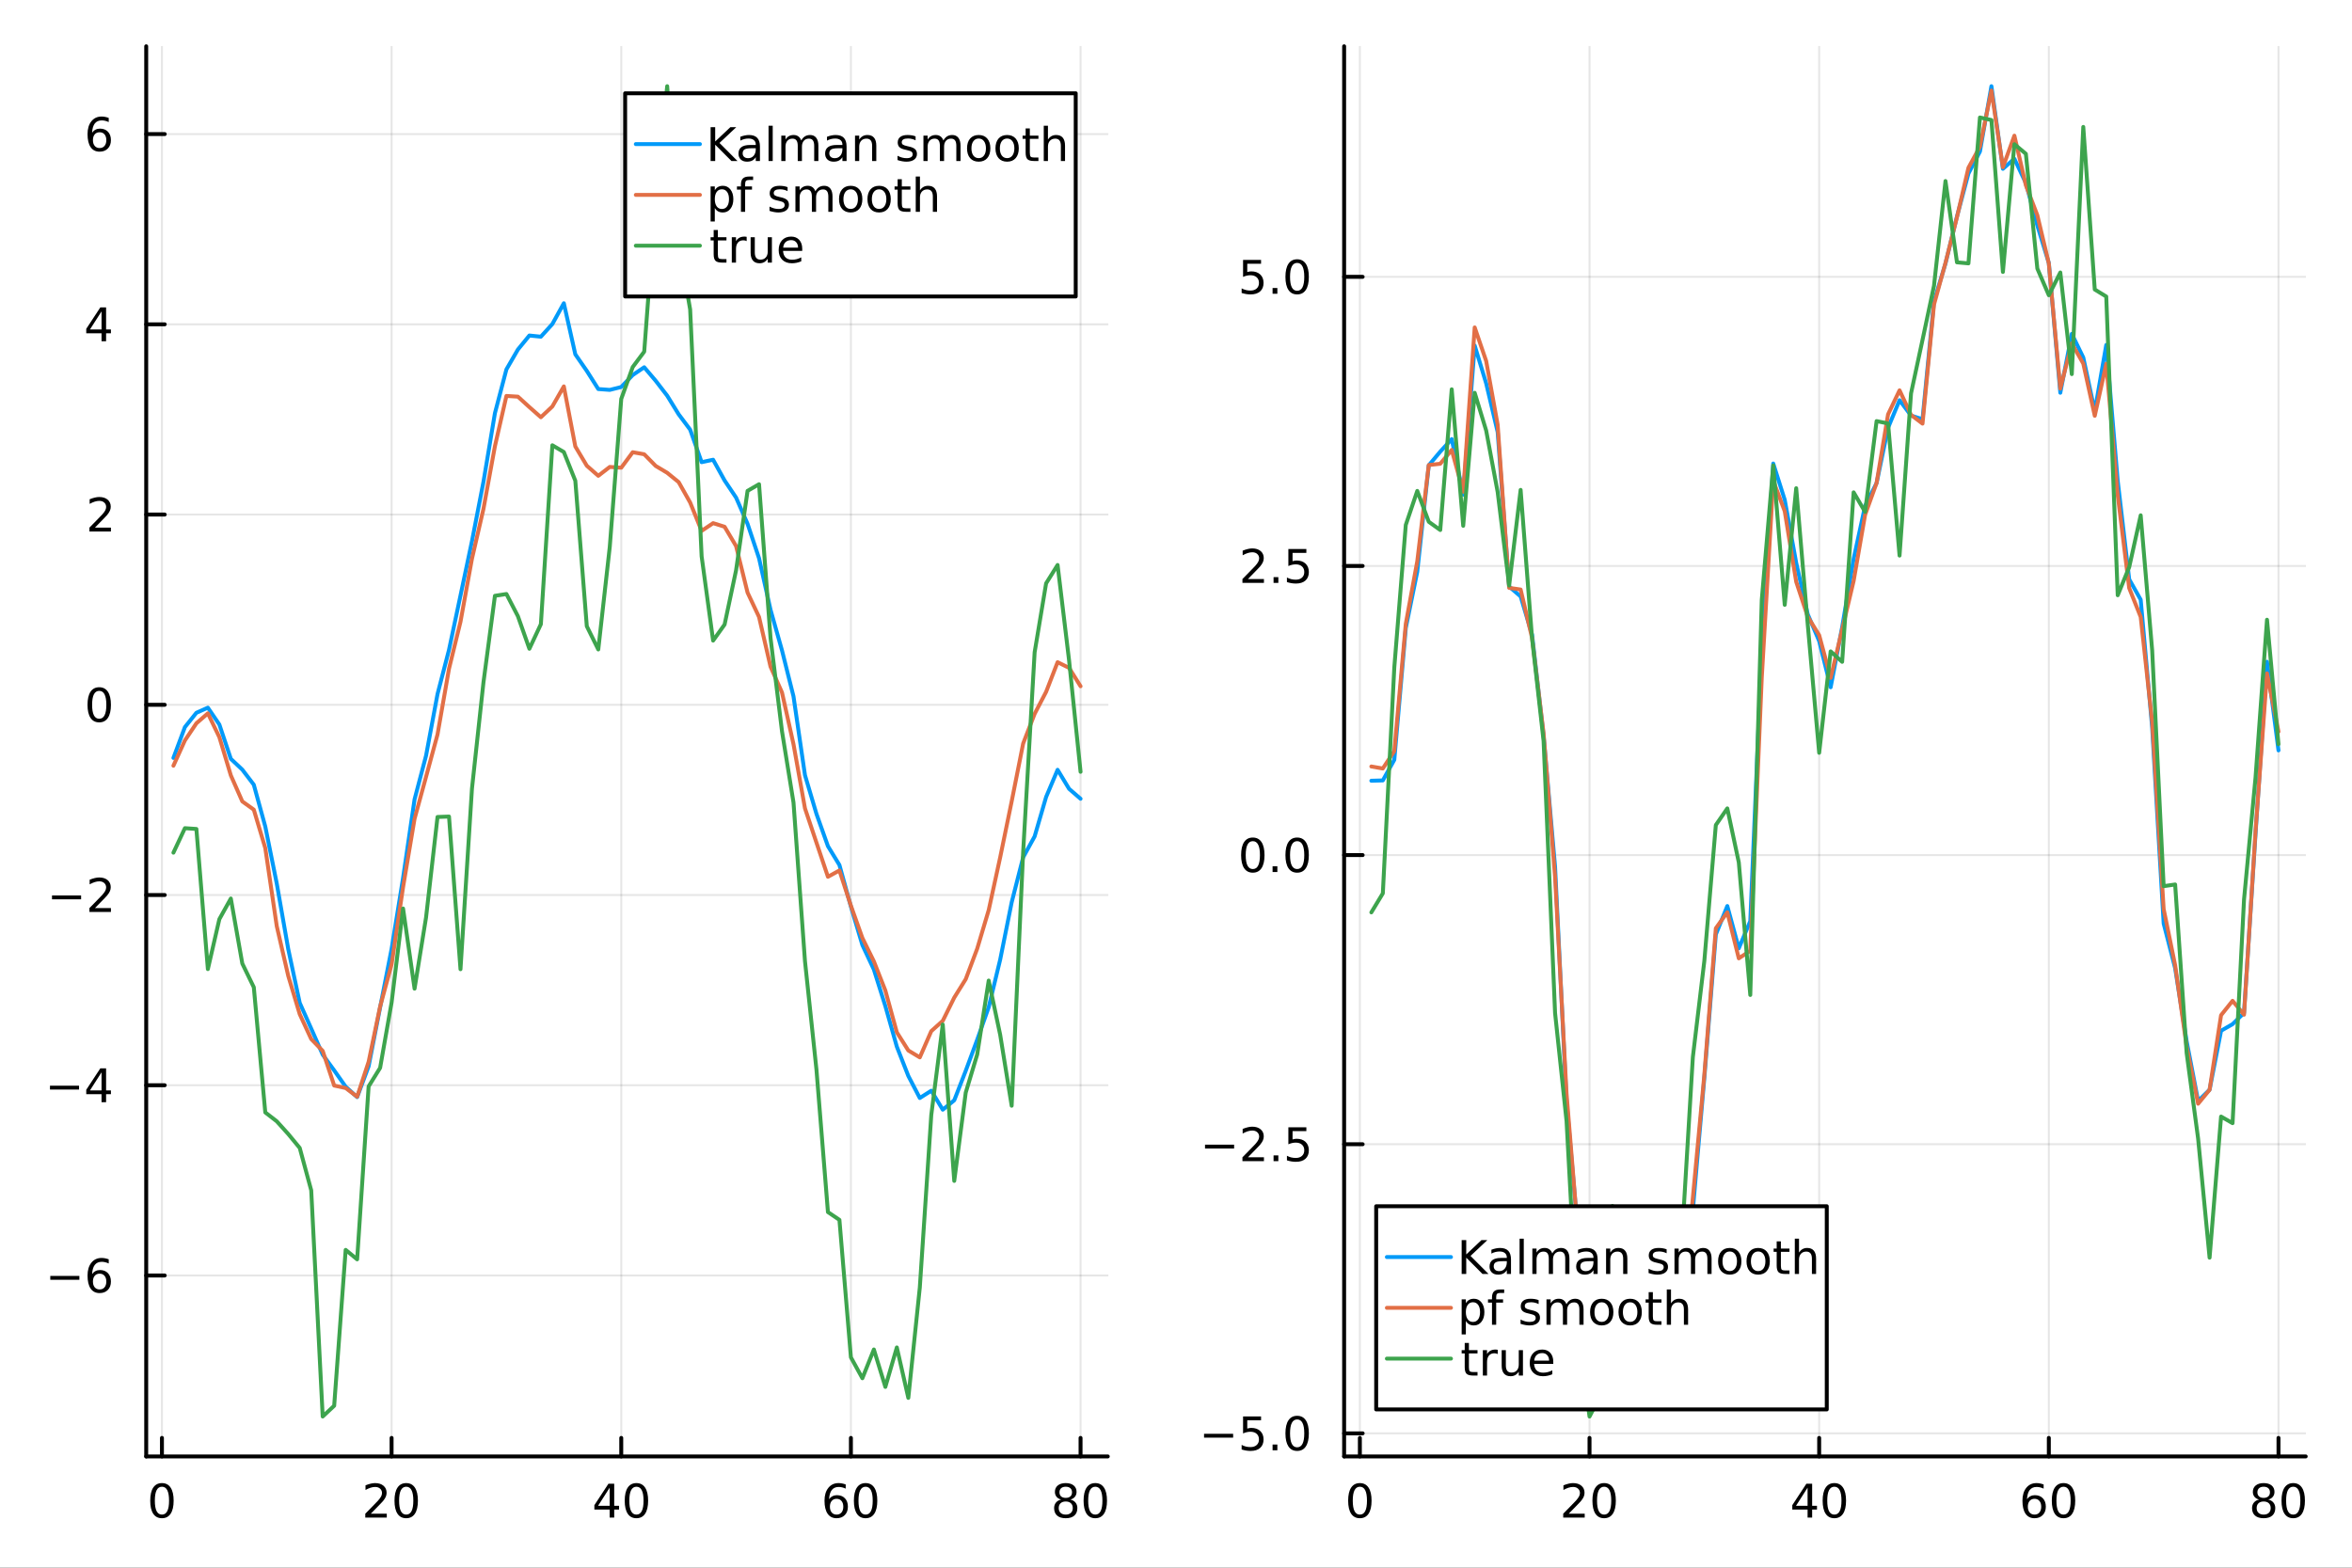 <?xml version="1.0" encoding="utf-8"?>
<svg xmlns="http://www.w3.org/2000/svg" xmlns:xlink="http://www.w3.org/1999/xlink" width="600" height="400" viewBox="0 0 2400 1600">
<rect x="0" y="0" width="2400" height="1600" fill="#333333" stroke="none"/>
<defs>
  <clipPath id="clip700">
    <rect x="0" y="0" width="2400" height="1600"/>
  </clipPath>
</defs>
<path clip-path="url(#clip700)" d="M0 1600 L2400 1600 L2400 0 L0 0  Z" fill="#ffffff" fill-rule="evenodd" fill-opacity="1"/>
<defs>
  <clipPath id="clip701">
    <rect x="480" y="0" width="1681" height="1600"/>
  </clipPath>
</defs>
<path clip-path="url(#clip700)" d="M149.191 1486.45 L1130.38 1486.45 L1130.38 47.244 L149.191 47.244  Z" fill="#ffffff" fill-rule="evenodd" fill-opacity="1"/>
<defs>
  <clipPath id="clip702">
    <rect x="149" y="47" width="982" height="1440"/>
  </clipPath>
</defs>
<polyline clip-path="url(#clip702)" style="stroke:#000000; stroke-linecap:round; stroke-linejoin:round; stroke-width:2; stroke-opacity:0.1; fill:none" points="165.243,1486.45 165.243,47.244 "/>
<polyline clip-path="url(#clip702)" style="stroke:#000000; stroke-linecap:round; stroke-linejoin:round; stroke-width:2; stroke-opacity:0.1; fill:none" points="399.586,1486.45 399.586,47.244 "/>
<polyline clip-path="url(#clip702)" style="stroke:#000000; stroke-linecap:round; stroke-linejoin:round; stroke-width:2; stroke-opacity:0.1; fill:none" points="633.929,1486.45 633.929,47.244 "/>
<polyline clip-path="url(#clip702)" style="stroke:#000000; stroke-linecap:round; stroke-linejoin:round; stroke-width:2; stroke-opacity:0.1; fill:none" points="868.271,1486.45 868.271,47.244 "/>
<polyline clip-path="url(#clip702)" style="stroke:#000000; stroke-linecap:round; stroke-linejoin:round; stroke-width:2; stroke-opacity:0.1; fill:none" points="1102.61,1486.45 1102.61,47.244 "/>
<polyline clip-path="url(#clip700)" style="stroke:#000000; stroke-linecap:round; stroke-linejoin:round; stroke-width:4; stroke-opacity:1; fill:none" points="149.191,1486.45 1130.38,1486.45 "/>
<polyline clip-path="url(#clip700)" style="stroke:#000000; stroke-linecap:round; stroke-linejoin:round; stroke-width:4; stroke-opacity:1; fill:none" points="165.243,1486.45 165.243,1467.55 "/>
<polyline clip-path="url(#clip700)" style="stroke:#000000; stroke-linecap:round; stroke-linejoin:round; stroke-width:4; stroke-opacity:1; fill:none" points="399.586,1486.45 399.586,1467.55 "/>
<polyline clip-path="url(#clip700)" style="stroke:#000000; stroke-linecap:round; stroke-linejoin:round; stroke-width:4; stroke-opacity:1; fill:none" points="633.929,1486.45 633.929,1467.55 "/>
<polyline clip-path="url(#clip700)" style="stroke:#000000; stroke-linecap:round; stroke-linejoin:round; stroke-width:4; stroke-opacity:1; fill:none" points="868.271,1486.45 868.271,1467.55 "/>
<polyline clip-path="url(#clip700)" style="stroke:#000000; stroke-linecap:round; stroke-linejoin:round; stroke-width:4; stroke-opacity:1; fill:none" points="1102.61,1486.45 1102.61,1467.55 "/>
<path clip-path="url(#clip700)" d="M165.243 1517.37 Q161.632 1517.37 159.804 1520.93 Q157.998 1524.47 157.998 1531.6 Q157.998 1538.71 159.804 1542.27 Q161.632 1545.82 165.243 1545.82 Q168.878 1545.82 170.683 1542.27 Q172.512 1538.71 172.512 1531.6 Q172.512 1524.47 170.683 1520.93 Q168.878 1517.37 165.243 1517.37 M165.243 1513.66 Q171.053 1513.66 174.109 1518.27 Q177.188 1522.85 177.188 1531.6 Q177.188 1540.33 174.109 1544.94 Q171.053 1549.52 165.243 1549.52 Q159.433 1549.52 156.354 1544.94 Q153.299 1540.33 153.299 1531.6 Q153.299 1522.85 156.354 1518.27 Q159.433 1513.66 165.243 1513.66 Z" fill="#000000" fill-rule="nonzero" fill-opacity="1" /><path clip-path="url(#clip700)" d="M378.359 1544.91 L394.679 1544.91 L394.679 1548.85 L372.734 1548.85 L372.734 1544.91 Q375.396 1542.16 379.98 1537.53 Q384.586 1532.88 385.767 1531.53 Q388.012 1529.01 388.892 1527.27 Q389.794 1525.51 389.794 1523.82 Q389.794 1521.07 387.85 1519.33 Q385.929 1517.6 382.827 1517.6 Q380.628 1517.6 378.174 1518.36 Q375.743 1519.13 372.966 1520.68 L372.966 1515.95 Q375.79 1514.82 378.243 1514.24 Q380.697 1513.66 382.734 1513.66 Q388.105 1513.66 391.299 1516.35 Q394.493 1519.03 394.493 1523.52 Q394.493 1525.65 393.683 1527.57 Q392.896 1529.47 390.79 1532.07 Q390.211 1532.74 387.109 1535.95 Q384.007 1539.15 378.359 1544.91 Z" fill="#000000" fill-rule="nonzero" fill-opacity="1" /><path clip-path="url(#clip700)" d="M414.493 1517.37 Q410.882 1517.37 409.053 1520.93 Q407.248 1524.47 407.248 1531.6 Q407.248 1538.71 409.053 1542.27 Q410.882 1545.82 414.493 1545.82 Q418.128 1545.82 419.933 1542.27 Q421.762 1538.71 421.762 1531.6 Q421.762 1524.47 419.933 1520.93 Q418.128 1517.37 414.493 1517.37 M414.493 1513.66 Q420.303 1513.66 423.359 1518.27 Q426.438 1522.85 426.438 1531.6 Q426.438 1540.33 423.359 1544.94 Q420.303 1549.52 414.493 1549.52 Q408.683 1549.52 405.604 1544.94 Q402.549 1540.33 402.549 1531.6 Q402.549 1522.85 405.604 1518.27 Q408.683 1513.66 414.493 1513.66 Z" fill="#000000" fill-rule="nonzero" fill-opacity="1" /><path clip-path="url(#clip700)" d="M622.1 1518.36 L610.294 1536.81 L622.1 1536.81 L622.1 1518.36 M620.873 1514.29 L626.753 1514.29 L626.753 1536.81 L631.683 1536.81 L631.683 1540.7 L626.753 1540.7 L626.753 1548.85 L622.1 1548.85 L622.1 1540.7 L606.498 1540.7 L606.498 1536.19 L620.873 1514.29 Z" fill="#000000" fill-rule="nonzero" fill-opacity="1" /><path clip-path="url(#clip700)" d="M649.415 1517.37 Q645.803 1517.37 643.975 1520.93 Q642.169 1524.47 642.169 1531.6 Q642.169 1538.71 643.975 1542.27 Q645.803 1545.82 649.415 1545.82 Q653.049 1545.82 654.854 1542.27 Q656.683 1538.71 656.683 1531.6 Q656.683 1524.47 654.854 1520.93 Q653.049 1517.37 649.415 1517.37 M649.415 1513.66 Q655.225 1513.66 658.28 1518.27 Q661.359 1522.85 661.359 1531.6 Q661.359 1540.33 658.28 1544.94 Q655.225 1549.52 649.415 1549.52 Q643.604 1549.52 640.526 1544.94 Q637.47 1540.33 637.47 1531.6 Q637.47 1522.85 640.526 1518.27 Q643.604 1513.66 649.415 1513.66 Z" fill="#000000" fill-rule="nonzero" fill-opacity="1" /><path clip-path="url(#clip700)" d="M853.676 1529.7 Q850.528 1529.7 848.676 1531.86 Q846.848 1534.01 846.848 1537.76 Q846.848 1541.49 848.676 1543.66 Q850.528 1545.82 853.676 1545.82 Q856.824 1545.82 858.653 1543.66 Q860.505 1541.49 860.505 1537.76 Q860.505 1534.01 858.653 1531.86 Q856.824 1529.7 853.676 1529.7 M862.959 1515.05 L862.959 1519.31 Q861.199 1518.48 859.394 1518.04 Q857.611 1517.6 855.852 1517.6 Q851.223 1517.6 848.769 1520.72 Q846.338 1523.85 845.991 1530.17 Q847.357 1528.15 849.417 1527.09 Q851.477 1526 853.954 1526 Q859.162 1526 862.172 1529.17 Q865.204 1532.32 865.204 1537.76 Q865.204 1543.08 862.056 1546.3 Q858.908 1549.52 853.676 1549.52 Q847.681 1549.52 844.51 1544.94 Q841.338 1540.33 841.338 1531.6 Q841.338 1523.41 845.227 1518.55 Q849.116 1513.66 855.667 1513.66 Q857.426 1513.66 859.209 1514.01 Q861.014 1514.36 862.959 1515.05 Z" fill="#000000" fill-rule="nonzero" fill-opacity="1" /><path clip-path="url(#clip700)" d="M883.259 1517.37 Q879.648 1517.37 877.82 1520.93 Q876.014 1524.47 876.014 1531.6 Q876.014 1538.71 877.82 1542.27 Q879.648 1545.82 883.259 1545.82 Q886.894 1545.82 888.699 1542.27 Q890.528 1538.71 890.528 1531.6 Q890.528 1524.47 888.699 1520.93 Q886.894 1517.37 883.259 1517.37 M883.259 1513.66 Q889.07 1513.66 892.125 1518.27 Q895.204 1522.85 895.204 1531.6 Q895.204 1540.33 892.125 1544.94 Q889.07 1549.52 883.259 1549.52 Q877.449 1549.52 874.371 1544.94 Q871.315 1540.33 871.315 1531.6 Q871.315 1522.85 874.371 1518.27 Q877.449 1513.66 883.259 1513.66 Z" fill="#000000" fill-rule="nonzero" fill-opacity="1" /><path clip-path="url(#clip700)" d="M1087.49 1532.44 Q1084.15 1532.44 1082.23 1534.22 Q1080.33 1536 1080.33 1539.13 Q1080.33 1542.25 1082.23 1544.03 Q1084.15 1545.82 1087.49 1545.82 Q1090.82 1545.82 1092.74 1544.03 Q1094.66 1542.23 1094.66 1539.13 Q1094.66 1536 1092.74 1534.22 Q1090.84 1532.44 1087.49 1532.44 M1082.81 1530.45 Q1079.8 1529.7 1078.11 1527.64 Q1076.44 1525.58 1076.44 1522.62 Q1076.44 1518.48 1079.38 1516.07 Q1082.35 1513.66 1087.49 1513.66 Q1092.65 1513.66 1095.59 1516.07 Q1098.53 1518.48 1098.53 1522.62 Q1098.53 1525.58 1096.84 1527.64 Q1095.17 1529.7 1092.19 1530.45 Q1095.57 1531.23 1097.44 1533.52 Q1099.34 1535.82 1099.34 1539.13 Q1099.34 1544.15 1096.26 1546.83 Q1093.2 1549.52 1087.49 1549.52 Q1081.77 1549.52 1078.69 1546.83 Q1075.63 1544.15 1075.63 1539.13 Q1075.63 1535.82 1077.53 1533.52 Q1079.43 1531.23 1082.81 1530.45 M1081.1 1523.06 Q1081.1 1525.75 1082.76 1527.25 Q1084.45 1528.76 1087.49 1528.76 Q1090.5 1528.76 1092.19 1527.25 Q1093.9 1525.75 1093.9 1523.06 Q1093.9 1520.38 1092.19 1518.87 Q1090.5 1517.37 1087.49 1517.37 Q1084.45 1517.37 1082.76 1518.87 Q1081.1 1520.38 1081.1 1523.06 Z" fill="#000000" fill-rule="nonzero" fill-opacity="1" /><path clip-path="url(#clip700)" d="M1117.65 1517.37 Q1114.04 1517.37 1112.21 1520.93 Q1110.4 1524.47 1110.4 1531.6 Q1110.4 1538.71 1112.21 1542.27 Q1114.04 1545.82 1117.65 1545.82 Q1121.28 1545.82 1123.09 1542.27 Q1124.92 1538.71 1124.92 1531.6 Q1124.92 1524.47 1123.09 1520.93 Q1121.28 1517.37 1117.65 1517.37 M1117.65 1513.66 Q1123.46 1513.66 1126.51 1518.27 Q1129.59 1522.85 1129.59 1531.6 Q1129.59 1540.33 1126.51 1544.94 Q1123.46 1549.52 1117.65 1549.52 Q1111.84 1549.52 1108.76 1544.94 Q1105.7 1540.33 1105.7 1531.6 Q1105.7 1522.85 1108.76 1518.27 Q1111.84 1513.66 1117.65 1513.66 Z" fill="#000000" fill-rule="nonzero" fill-opacity="1" /><polyline clip-path="url(#clip702)" style="stroke:#000000; stroke-linecap:round; stroke-linejoin:round; stroke-width:2; stroke-opacity:0.1; fill:none" points="149.191,1301.78 1130.38,1301.78 "/>
<polyline clip-path="url(#clip702)" style="stroke:#000000; stroke-linecap:round; stroke-linejoin:round; stroke-width:2; stroke-opacity:0.1; fill:none" points="149.191,1107.63 1130.38,1107.63 "/>
<polyline clip-path="url(#clip702)" style="stroke:#000000; stroke-linecap:round; stroke-linejoin:round; stroke-width:2; stroke-opacity:0.1; fill:none" points="149.191,913.47 1130.38,913.47 "/>
<polyline clip-path="url(#clip702)" style="stroke:#000000; stroke-linecap:round; stroke-linejoin:round; stroke-width:2; stroke-opacity:0.1; fill:none" points="149.191,719.314 1130.38,719.314 "/>
<polyline clip-path="url(#clip702)" style="stroke:#000000; stroke-linecap:round; stroke-linejoin:round; stroke-width:2; stroke-opacity:0.1; fill:none" points="149.191,525.158 1130.38,525.158 "/>
<polyline clip-path="url(#clip702)" style="stroke:#000000; stroke-linecap:round; stroke-linejoin:round; stroke-width:2; stroke-opacity:0.1; fill:none" points="149.191,331.001 1130.38,331.001 "/>
<polyline clip-path="url(#clip702)" style="stroke:#000000; stroke-linecap:round; stroke-linejoin:round; stroke-width:2; stroke-opacity:0.1; fill:none" points="149.191,136.845 1130.38,136.845 "/>
<polyline clip-path="url(#clip700)" style="stroke:#000000; stroke-linecap:round; stroke-linejoin:round; stroke-width:4; stroke-opacity:1; fill:none" points="149.191,1486.45 149.191,47.244 "/>
<polyline clip-path="url(#clip700)" style="stroke:#000000; stroke-linecap:round; stroke-linejoin:round; stroke-width:4; stroke-opacity:1; fill:none" points="149.191,1301.78 168.089,1301.78 "/>
<polyline clip-path="url(#clip700)" style="stroke:#000000; stroke-linecap:round; stroke-linejoin:round; stroke-width:4; stroke-opacity:1; fill:none" points="149.191,1107.63 168.089,1107.63 "/>
<polyline clip-path="url(#clip700)" style="stroke:#000000; stroke-linecap:round; stroke-linejoin:round; stroke-width:4; stroke-opacity:1; fill:none" points="149.191,913.47 168.089,913.47 "/>
<polyline clip-path="url(#clip700)" style="stroke:#000000; stroke-linecap:round; stroke-linejoin:round; stroke-width:4; stroke-opacity:1; fill:none" points="149.191,719.314 168.089,719.314 "/>
<polyline clip-path="url(#clip700)" style="stroke:#000000; stroke-linecap:round; stroke-linejoin:round; stroke-width:4; stroke-opacity:1; fill:none" points="149.191,525.158 168.089,525.158 "/>
<polyline clip-path="url(#clip700)" style="stroke:#000000; stroke-linecap:round; stroke-linejoin:round; stroke-width:4; stroke-opacity:1; fill:none" points="149.191,331.001 168.089,331.001 "/>
<polyline clip-path="url(#clip700)" style="stroke:#000000; stroke-linecap:round; stroke-linejoin:round; stroke-width:4; stroke-opacity:1; fill:none" points="149.191,136.845 168.089,136.845 "/>
<path clip-path="url(#clip700)" d="M51.316 1302.23 L80.992 1302.23 L80.992 1306.17 L51.316 1306.17 L51.316 1302.23 Z" fill="#000000" fill-rule="nonzero" fill-opacity="1" /><path clip-path="url(#clip700)" d="M101.663 1299.92 Q98.515 1299.92 96.663 1302.07 Q94.835 1304.22 94.835 1307.97 Q94.835 1311.7 96.663 1313.88 Q98.515 1316.03 101.663 1316.03 Q104.811 1316.03 106.64 1313.88 Q108.492 1311.7 108.492 1307.97 Q108.492 1304.22 106.64 1302.07 Q104.811 1299.92 101.663 1299.92 M110.946 1285.27 L110.946 1289.52 Q109.186 1288.69 107.381 1288.25 Q105.598 1287.81 103.839 1287.81 Q99.21 1287.81 96.756 1290.94 Q94.325 1294.06 93.978 1300.38 Q95.344 1298.37 97.404 1297.3 Q99.464 1296.21 101.941 1296.21 Q107.149 1296.21 110.158 1299.39 Q113.191 1302.53 113.191 1307.97 Q113.191 1313.3 110.043 1316.52 Q106.895 1319.73 101.663 1319.73 Q95.668 1319.73 92.496 1315.15 Q89.325 1310.54 89.325 1301.82 Q89.325 1293.62 93.214 1288.76 Q97.103 1283.88 103.654 1283.88 Q105.413 1283.88 107.196 1284.22 Q109.001 1284.57 110.946 1285.27 Z" fill="#000000" fill-rule="nonzero" fill-opacity="1" /><path clip-path="url(#clip700)" d="M50.992 1108.08 L80.668 1108.08 L80.668 1112.01 L50.992 1112.01 L50.992 1108.08 Z" fill="#000000" fill-rule="nonzero" fill-opacity="1" /><path clip-path="url(#clip700)" d="M103.608 1094.42 L91.802 1112.87 L103.608 1112.87 L103.608 1094.42 M102.381 1090.35 L108.26 1090.35 L108.26 1112.87 L113.191 1112.87 L113.191 1116.76 L108.26 1116.76 L108.26 1124.91 L103.608 1124.91 L103.608 1116.76 L88.006 1116.76 L88.006 1112.24 L102.381 1090.35 Z" fill="#000000" fill-rule="nonzero" fill-opacity="1" /><path clip-path="url(#clip700)" d="M53.075 913.921 L82.751 913.921 L82.751 917.856 L53.075 917.856 L53.075 913.921 Z" fill="#000000" fill-rule="nonzero" fill-opacity="1" /><path clip-path="url(#clip700)" d="M96.871 926.814 L113.191 926.814 L113.191 930.75 L91.246 930.75 L91.246 926.814 Q93.909 924.06 98.492 919.43 Q103.098 914.778 104.279 913.435 Q106.524 910.912 107.404 909.176 Q108.307 907.416 108.307 905.727 Q108.307 902.972 106.362 901.236 Q104.441 899.5 101.339 899.5 Q99.14 899.5 96.686 900.264 Q94.256 901.028 91.478 902.579 L91.478 897.856 Q94.302 896.722 96.756 896.143 Q99.21 895.565 101.246 895.565 Q106.617 895.565 109.811 898.25 Q113.006 900.935 113.006 905.426 Q113.006 907.555 112.196 909.477 Q111.408 911.375 109.302 913.967 Q108.723 914.639 105.621 917.856 Q102.52 921.051 96.871 926.814 Z" fill="#000000" fill-rule="nonzero" fill-opacity="1" /><path clip-path="url(#clip700)" d="M101.246 705.112 Q97.635 705.112 95.807 708.677 Q94.001 712.219 94.001 719.348 Q94.001 726.455 95.807 730.02 Q97.635 733.561 101.246 733.561 Q104.881 733.561 106.686 730.02 Q108.515 726.455 108.515 719.348 Q108.515 712.219 106.686 708.677 Q104.881 705.112 101.246 705.112 M101.246 701.409 Q107.057 701.409 110.112 706.015 Q113.191 710.598 113.191 719.348 Q113.191 728.075 110.112 732.682 Q107.057 737.265 101.246 737.265 Q95.436 737.265 92.358 732.682 Q89.302 728.075 89.302 719.348 Q89.302 710.598 92.358 706.015 Q95.436 701.409 101.246 701.409 Z" fill="#000000" fill-rule="nonzero" fill-opacity="1" /><path clip-path="url(#clip700)" d="M96.871 538.502 L113.191 538.502 L113.191 542.438 L91.246 542.438 L91.246 538.502 Q93.909 535.748 98.492 531.118 Q103.098 526.465 104.279 525.123 Q106.524 522.6 107.404 520.864 Q108.307 519.104 108.307 517.415 Q108.307 514.66 106.362 512.924 Q104.441 511.188 101.339 511.188 Q99.14 511.188 96.686 511.952 Q94.256 512.715 91.478 514.266 L91.478 509.544 Q94.302 508.41 96.756 507.831 Q99.21 507.253 101.246 507.253 Q106.617 507.253 109.811 509.938 Q113.006 512.623 113.006 517.114 Q113.006 519.243 112.196 521.165 Q111.408 523.063 109.302 525.655 Q108.723 526.327 105.621 529.544 Q102.52 532.739 96.871 538.502 Z" fill="#000000" fill-rule="nonzero" fill-opacity="1" /><path clip-path="url(#clip700)" d="M103.608 317.796 L91.802 336.245 L103.608 336.245 L103.608 317.796 M102.381 313.721 L108.26 313.721 L108.26 336.245 L113.191 336.245 L113.191 340.133 L108.26 340.133 L108.26 348.281 L103.608 348.281 L103.608 340.133 L88.006 340.133 L88.006 335.62 L102.381 313.721 Z" fill="#000000" fill-rule="nonzero" fill-opacity="1" /><path clip-path="url(#clip700)" d="M101.663 134.982 Q98.515 134.982 96.663 137.135 Q94.835 139.288 94.835 143.038 Q94.835 146.764 96.663 148.94 Q98.515 151.093 101.663 151.093 Q104.811 151.093 106.64 148.94 Q108.492 146.764 108.492 143.038 Q108.492 139.288 106.64 137.135 Q104.811 134.982 101.663 134.982 M110.946 120.329 L110.946 124.589 Q109.186 123.755 107.381 123.315 Q105.598 122.876 103.839 122.876 Q99.21 122.876 96.756 126.001 Q94.325 129.126 93.978 135.445 Q95.344 133.431 97.404 132.366 Q99.464 131.278 101.941 131.278 Q107.149 131.278 110.158 134.45 Q113.191 137.598 113.191 143.038 Q113.191 148.362 110.043 151.579 Q106.895 154.797 101.663 154.797 Q95.668 154.797 92.496 150.213 Q89.325 145.607 89.325 136.88 Q89.325 128.686 93.214 123.825 Q97.103 118.94 103.654 118.94 Q105.413 118.94 107.196 119.288 Q109.001 119.635 110.946 120.329 Z" fill="#000000" fill-rule="nonzero" fill-opacity="1" /><polyline clip-path="url(#clip702)" style="stroke:#009af9; stroke-linecap:round; stroke-linejoin:round; stroke-width:4; stroke-opacity:1; fill:none" points="176.96,773.545 188.678,742.103 200.395,727.473 212.112,722.262 223.829,739.469 235.546,774.486 247.263,785.528 258.98,800.886 270.698,843.586 282.415,901.743 294.132,968.671 305.849,1023.56 317.566,1049.79 329.283,1076.38 341,1092.46 352.717,1109.1 364.435,1119.72 376.152,1088.28 387.869,1028.24 399.586,968.484 411.303,896.009 423.02,815.839 434.737,771.275 446.454,708.413 458.172,663.183 469.889,607.78 481.606,552.253 493.323,491.754 505.04,421.651 516.757,376.995 528.474,356.743 540.191,342.432 551.909,343.631 563.626,330.729 575.343,309.483 587.06,361.646 598.777,378.539 610.494,397.064 622.211,397.928 633.929,394.986 645.646,382.76 657.363,374.84 669.08,388.639 680.797,403.835 692.514,422.842 704.231,438.491 715.948,471.709 727.666,469.203 739.383,490.396 751.1,507.846 762.817,534.648 774.534,569.785 786.251,622.314 797.968,663.858 809.685,710.708 821.403,791.133 833.12,830.639 844.837,863.603 856.554,882.829 868.271,925.302 879.988,964.51 891.705,989.538 903.423,1026.86 915.14,1068.25 926.857,1098.12 938.574,1120.65 950.291,1113.19 962.008,1132.56 973.725,1122.96 985.442,1092.84 997.16,1061.13 1008.88,1027.97 1020.59,979.418 1032.31,920.989 1044.03,875.011 1055.75,853.659 1067.46,813.406 1079.18,785.678 1090.9,805.078 1102.61,815.231 "/>
<polyline clip-path="url(#clip702)" style="stroke:#e26f46; stroke-linecap:round; stroke-linejoin:round; stroke-width:4; stroke-opacity:1; fill:none" points="176.96,781.493 188.678,755.693 200.395,738.223 212.112,728.049 223.829,752.376 235.546,791.368 247.263,817.961 258.98,826.337 270.698,865.615 282.415,945.264 294.132,995.993 305.849,1035.12 317.566,1060.47 329.283,1072.55 341,1107.93 352.717,1110.46 364.435,1119.31 376.152,1083.63 387.869,1027.34 399.586,984.16 411.303,905.383 423.02,835.707 434.737,792.835 446.454,749.601 458.172,682.527 469.889,634.603 481.606,570.202 493.323,519.419 505.04,455.391 516.757,404.114 528.474,404.833 540.191,415.505 551.909,425.837 563.626,414.837 575.343,394.364 587.06,455.676 598.777,475.315 610.494,485.606 622.211,476.561 633.929,477.337 645.646,461.546 657.363,463.627 669.08,475.541 680.797,482.526 692.514,492.06 704.231,512.87 715.948,541.83 727.666,533.933 739.383,537.613 751.1,557.328 762.817,604.82 774.534,629.69 786.251,680.407 797.968,706.784 809.685,759.549 821.403,825.048 833.12,860.01 844.837,894.858 856.554,888.403 868.271,924.373 879.988,957.29 891.705,981.154 903.423,1010.93 915.14,1053.61 926.857,1072.12 938.574,1079.17 950.291,1052.37 962.008,1041.87 973.725,1018.15 985.442,999.337 997.16,968.197 1008.88,928.868 1020.59,875.048 1032.31,817.949 1044.03,758.879 1055.75,728.543 1067.46,706.101 1079.18,675.822 1090.9,681.634 1102.61,700.389 "/>
<polyline clip-path="url(#clip702)" style="stroke:#3da44d; stroke-linecap:round; stroke-linejoin:round; stroke-width:4; stroke-opacity:1; fill:none" points="176.96,870.244 188.678,845.252 200.395,846.052 212.112,989.073 223.829,938.119 235.546,917.04 247.263,983.435 258.98,1007.58 270.698,1135.35 282.415,1144.43 294.132,1157.4 305.849,1171.62 317.566,1214.85 329.283,1445.72 341,1434.73 352.717,1275.66 364.435,1285.3 376.152,1108.81 387.869,1089.88 399.586,1023.21 411.303,927.231 423.02,1009.04 434.737,936.425 446.454,833.81 458.172,833.38 469.889,989.209 481.606,804.833 493.323,696.513 505.04,608.088 516.757,606.249 528.474,628.879 540.191,662.128 551.909,637.054 563.626,454.445 575.343,461.346 587.06,490.645 598.777,639.138 610.494,662.842 622.211,558.185 633.929,407.111 645.646,374.591 657.363,358.908 669.08,203.598 680.797,87.976 692.514,247.85 704.231,315.833 715.948,567.808 727.666,653.801 739.383,637.4 751.1,582.004 762.817,500.981 774.534,494.204 786.251,651.054 797.968,746.429 809.685,819.003 821.403,980.977 833.12,1091.63 844.837,1237.07 856.554,1245.01 868.271,1385.33 879.988,1406.66 891.705,1377.3 903.423,1415.49 915.14,1375.22 926.857,1426.68 938.574,1314.1 950.291,1137.93 962.008,1045.64 973.725,1205.25 985.442,1115.12 997.16,1076.18 1008.88,1000.77 1020.59,1056.07 1032.31,1128.54 1044.03,869.647 1055.75,665.741 1067.46,595.371 1079.18,576.634 1090.9,674.039 1102.61,787.703 "/>
<path clip-path="url(#clip700)" d="M637.893 302.578 L1097.68 302.578 L1097.68 95.218 L637.893 95.218  Z" fill="#ffffff" fill-rule="evenodd" fill-opacity="1"/>
<polyline clip-path="url(#clip700)" style="stroke:#000000; stroke-linecap:round; stroke-linejoin:round; stroke-width:4; stroke-opacity:1; fill:none" points="637.893,302.578 1097.68,302.578 1097.68,95.218 637.893,95.218 637.893,302.578 "/>
<polyline clip-path="url(#clip700)" style="stroke:#009af9; stroke-linecap:round; stroke-linejoin:round; stroke-width:4; stroke-opacity:1; fill:none" points="648.795,147.058 714.208,147.058 "/>
<path clip-path="url(#clip700)" d="M725.11 129.778 L729.786 129.778 L729.786 144.384 L745.295 129.778 L751.314 129.778 L734.161 145.889 L752.54 164.338 L746.383 164.338 L729.786 147.694 L729.786 164.338 L725.11 164.338 L725.11 129.778 Z" fill="#000000" fill-rule="nonzero" fill-opacity="1" /><path clip-path="url(#clip700)" d="M766.962 151.305 Q761.8 151.305 759.809 152.486 Q757.818 153.666 757.818 156.514 Q757.818 158.782 759.3 160.125 Q760.804 161.444 763.374 161.444 Q766.915 161.444 769.045 158.944 Q771.198 156.421 771.198 152.254 L771.198 151.305 L766.962 151.305 M775.457 149.546 L775.457 164.338 L771.198 164.338 L771.198 160.402 Q769.739 162.763 767.564 163.898 Q765.388 165.009 762.239 165.009 Q758.258 165.009 755.897 162.787 Q753.559 160.541 753.559 156.791 Q753.559 152.416 756.476 150.194 Q759.415 147.972 765.226 147.972 L771.198 147.972 L771.198 147.555 Q771.198 144.615 769.253 143.018 Q767.332 141.398 763.837 141.398 Q761.614 141.398 759.508 141.93 Q757.402 142.463 755.457 143.527 L755.457 139.592 Q757.795 138.69 759.994 138.25 Q762.193 137.787 764.277 137.787 Q769.901 137.787 772.679 140.703 Q775.457 143.62 775.457 149.546 Z" fill="#000000" fill-rule="nonzero" fill-opacity="1" /><path clip-path="url(#clip700)" d="M784.23 128.319 L788.489 128.319 L788.489 164.338 L784.23 164.338 L784.23 128.319 Z" fill="#000000" fill-rule="nonzero" fill-opacity="1" /><path clip-path="url(#clip700)" d="M817.586 143.389 Q819.184 140.518 821.406 139.153 Q823.628 137.787 826.637 137.787 Q830.688 137.787 832.887 140.634 Q835.086 143.458 835.086 148.689 L835.086 164.338 L830.804 164.338 L830.804 148.828 Q830.804 145.102 829.484 143.296 Q828.165 141.49 825.457 141.49 Q822.147 141.49 820.225 143.69 Q818.304 145.889 818.304 149.685 L818.304 164.338 L814.022 164.338 L814.022 148.828 Q814.022 145.078 812.702 143.296 Q811.383 141.49 808.628 141.49 Q805.364 141.49 803.443 143.713 Q801.522 145.912 801.522 149.685 L801.522 164.338 L797.239 164.338 L797.239 138.412 L801.522 138.412 L801.522 142.44 Q802.98 140.055 805.017 138.921 Q807.054 137.787 809.855 137.787 Q812.679 137.787 814.647 139.222 Q816.637 140.657 817.586 143.389 Z" fill="#000000" fill-rule="nonzero" fill-opacity="1" /><path clip-path="url(#clip700)" d="M855.364 151.305 Q850.202 151.305 848.211 152.486 Q846.221 153.666 846.221 156.514 Q846.221 158.782 847.702 160.125 Q849.207 161.444 851.776 161.444 Q855.318 161.444 857.447 158.944 Q859.6 156.421 859.6 152.254 L859.6 151.305 L855.364 151.305 M863.859 149.546 L863.859 164.338 L859.6 164.338 L859.6 160.402 Q858.142 162.763 855.966 163.898 Q853.79 165.009 850.642 165.009 Q846.66 165.009 844.299 162.787 Q841.961 160.541 841.961 156.791 Q841.961 152.416 844.878 150.194 Q847.818 147.972 853.628 147.972 L859.6 147.972 L859.6 147.555 Q859.6 144.615 857.656 143.018 Q855.734 141.398 852.239 141.398 Q850.017 141.398 847.91 141.93 Q845.804 142.463 843.859 143.527 L843.859 139.592 Q846.197 138.69 848.396 138.25 Q850.595 137.787 852.679 137.787 Q858.304 137.787 861.082 140.703 Q863.859 143.62 863.859 149.546 Z" fill="#000000" fill-rule="nonzero" fill-opacity="1" /><path clip-path="url(#clip700)" d="M894.183 148.689 L894.183 164.338 L889.924 164.338 L889.924 148.828 Q889.924 145.148 888.489 143.319 Q887.054 141.49 884.183 141.49 Q880.734 141.49 878.743 143.69 Q876.753 145.889 876.753 149.685 L876.753 164.338 L872.47 164.338 L872.47 138.412 L876.753 138.412 L876.753 142.44 Q878.281 140.102 880.341 138.944 Q882.424 137.787 885.132 137.787 Q889.6 137.787 891.892 140.565 Q894.183 143.319 894.183 148.689 Z" fill="#000000" fill-rule="nonzero" fill-opacity="1" /><path clip-path="url(#clip700)" d="M934.276 139.176 L934.276 143.203 Q932.47 142.277 930.526 141.815 Q928.581 141.352 926.498 141.352 Q923.327 141.352 921.729 142.324 Q920.155 143.296 920.155 145.24 Q920.155 146.722 921.29 147.578 Q922.424 148.412 925.85 149.176 L927.308 149.5 Q931.845 150.472 933.743 152.254 Q935.664 154.014 935.664 157.185 Q935.664 160.796 932.794 162.902 Q929.947 165.009 924.947 165.009 Q922.864 165.009 920.595 164.592 Q918.35 164.199 915.85 163.388 L915.85 158.99 Q918.211 160.217 920.503 160.842 Q922.794 161.444 925.04 161.444 Q928.049 161.444 929.669 160.426 Q931.29 159.384 931.29 157.509 Q931.29 155.773 930.109 154.847 Q928.952 153.921 924.993 153.064 L923.512 152.717 Q919.553 151.884 917.794 150.171 Q916.035 148.435 916.035 145.426 Q916.035 141.768 918.628 139.778 Q921.22 137.787 925.989 137.787 Q928.35 137.787 930.433 138.134 Q932.516 138.481 934.276 139.176 Z" fill="#000000" fill-rule="nonzero" fill-opacity="1" /><path clip-path="url(#clip700)" d="M962.632 143.389 Q964.229 140.518 966.451 139.153 Q968.674 137.787 971.683 137.787 Q975.734 137.787 977.933 140.634 Q980.132 143.458 980.132 148.689 L980.132 164.338 L975.849 164.338 L975.849 148.828 Q975.849 145.102 974.53 143.296 Q973.211 141.49 970.502 141.49 Q967.192 141.49 965.271 143.69 Q963.35 145.889 963.35 149.685 L963.35 164.338 L959.067 164.338 L959.067 148.828 Q959.067 145.078 957.748 143.296 Q956.428 141.49 953.674 141.49 Q950.41 141.49 948.488 143.713 Q946.567 145.912 946.567 149.685 L946.567 164.338 L942.285 164.338 L942.285 138.412 L946.567 138.412 L946.567 142.44 Q948.026 140.055 950.063 138.921 Q952.1 137.787 954.9 137.787 Q957.725 137.787 959.692 139.222 Q961.683 140.657 962.632 143.389 Z" fill="#000000" fill-rule="nonzero" fill-opacity="1" /><path clip-path="url(#clip700)" d="M998.673 141.398 Q995.247 141.398 993.257 144.083 Q991.266 146.745 991.266 151.398 Q991.266 156.051 993.234 158.736 Q995.224 161.398 998.673 161.398 Q1002.08 161.398 1004.07 158.713 Q1006.06 156.027 1006.06 151.398 Q1006.06 146.791 1004.07 144.106 Q1002.08 141.398 998.673 141.398 M998.673 137.787 Q1004.23 137.787 1007.4 141.398 Q1010.57 145.009 1010.57 151.398 Q1010.57 157.764 1007.4 161.398 Q1004.23 165.009 998.673 165.009 Q993.095 165.009 989.923 161.398 Q986.775 157.764 986.775 151.398 Q986.775 145.009 989.923 141.398 Q993.095 137.787 998.673 137.787 Z" fill="#000000" fill-rule="nonzero" fill-opacity="1" /><path clip-path="url(#clip700)" d="M1027.68 141.398 Q1024.25 141.398 1022.26 144.083 Q1020.27 146.745 1020.27 151.398 Q1020.27 156.051 1022.24 158.736 Q1024.23 161.398 1027.68 161.398 Q1031.08 161.398 1033.07 158.713 Q1035.06 156.027 1035.06 151.398 Q1035.06 146.791 1033.07 144.106 Q1031.08 141.398 1027.68 141.398 M1027.68 137.787 Q1033.23 137.787 1036.4 141.398 Q1039.58 145.009 1039.58 151.398 Q1039.58 157.764 1036.4 161.398 Q1033.23 165.009 1027.68 165.009 Q1022.1 165.009 1018.93 161.398 Q1015.78 157.764 1015.78 151.398 Q1015.78 145.009 1018.93 141.398 Q1022.1 137.787 1027.68 137.787 Z" fill="#000000" fill-rule="nonzero" fill-opacity="1" /><path clip-path="url(#clip700)" d="M1050.85 131.051 L1050.85 138.412 L1059.62 138.412 L1059.62 141.722 L1050.85 141.722 L1050.85 155.796 Q1050.85 158.967 1051.71 159.87 Q1052.59 160.773 1055.25 160.773 L1059.62 160.773 L1059.62 164.338 L1055.25 164.338 Q1050.32 164.338 1048.44 162.509 Q1046.57 160.657 1046.57 155.796 L1046.57 141.722 L1043.44 141.722 L1043.44 138.412 L1046.57 138.412 L1046.57 131.051 L1050.85 131.051 Z" fill="#000000" fill-rule="nonzero" fill-opacity="1" /><path clip-path="url(#clip700)" d="M1086.77 148.689 L1086.77 164.338 L1082.52 164.338 L1082.52 148.828 Q1082.52 145.148 1081.08 143.319 Q1079.65 141.49 1076.77 141.49 Q1073.33 141.49 1071.34 143.69 Q1069.34 145.889 1069.34 149.685 L1069.34 164.338 L1065.06 164.338 L1065.06 128.319 L1069.34 128.319 L1069.34 142.44 Q1070.87 140.102 1072.93 138.944 Q1075.02 137.787 1077.72 137.787 Q1082.19 137.787 1084.48 140.565 Q1086.77 143.319 1086.77 148.689 Z" fill="#000000" fill-rule="nonzero" fill-opacity="1" /><polyline clip-path="url(#clip700)" style="stroke:#e26f46; stroke-linecap:round; stroke-linejoin:round; stroke-width:4; stroke-opacity:1; fill:none" points="648.795,198.898 714.208,198.898 "/>
<path clip-path="url(#clip700)" d="M729.392 212.289 L729.392 226.039 L725.11 226.039 L725.11 190.252 L729.392 190.252 L729.392 194.187 Q730.735 191.872 732.772 190.761 Q734.832 189.627 737.679 189.627 Q742.402 189.627 745.341 193.377 Q748.304 197.127 748.304 203.238 Q748.304 209.349 745.341 213.099 Q742.402 216.849 737.679 216.849 Q734.832 216.849 732.772 215.738 Q730.735 214.603 729.392 212.289 M743.883 203.238 Q743.883 198.539 741.939 195.877 Q740.017 193.192 736.638 193.192 Q733.258 193.192 731.314 195.877 Q729.392 198.539 729.392 203.238 Q729.392 207.937 731.314 210.622 Q733.258 213.284 736.638 213.284 Q740.017 213.284 741.939 210.622 Q743.883 207.937 743.883 203.238 Z" fill="#000000" fill-rule="nonzero" fill-opacity="1" /><path clip-path="url(#clip700)" d="M768.489 180.159 L768.489 183.701 L764.415 183.701 Q762.124 183.701 761.221 184.627 Q760.341 185.553 760.341 187.96 L760.341 190.252 L767.355 190.252 L767.355 193.562 L760.341 193.562 L760.341 216.178 L756.059 216.178 L756.059 193.562 L751.985 193.562 L751.985 190.252 L756.059 190.252 L756.059 188.446 Q756.059 184.118 758.073 182.15 Q760.087 180.159 764.462 180.159 L768.489 180.159 Z" fill="#000000" fill-rule="nonzero" fill-opacity="1" /><path clip-path="url(#clip700)" d="M803.651 191.016 L803.651 195.043 Q801.846 194.117 799.901 193.655 Q797.957 193.192 795.874 193.192 Q792.702 193.192 791.105 194.164 Q789.531 195.136 789.531 197.08 Q789.531 198.562 790.665 199.418 Q791.8 200.252 795.225 201.016 L796.684 201.34 Q801.221 202.312 803.119 204.094 Q805.04 205.854 805.04 209.025 Q805.04 212.636 802.17 214.742 Q799.323 216.849 794.323 216.849 Q792.239 216.849 789.971 216.432 Q787.725 216.039 785.225 215.228 L785.225 210.83 Q787.587 212.057 789.878 212.682 Q792.17 213.284 794.415 213.284 Q797.424 213.284 799.045 212.266 Q800.665 211.224 800.665 209.349 Q800.665 207.613 799.485 206.687 Q798.327 205.761 794.369 204.904 L792.887 204.557 Q788.929 203.724 787.17 202.011 Q785.411 200.275 785.411 197.266 Q785.411 193.608 788.003 191.618 Q790.596 189.627 795.364 189.627 Q797.725 189.627 799.809 189.974 Q801.892 190.321 803.651 191.016 Z" fill="#000000" fill-rule="nonzero" fill-opacity="1" /><path clip-path="url(#clip700)" d="M832.008 195.229 Q833.605 192.358 835.827 190.993 Q838.049 189.627 841.059 189.627 Q845.109 189.627 847.308 192.474 Q849.508 195.298 849.508 200.529 L849.508 216.178 L845.225 216.178 L845.225 200.668 Q845.225 196.942 843.906 195.136 Q842.586 193.33 839.878 193.33 Q836.568 193.33 834.647 195.53 Q832.725 197.729 832.725 201.525 L832.725 216.178 L828.443 216.178 L828.443 200.668 Q828.443 196.918 827.123 195.136 Q825.804 193.33 823.049 193.33 Q819.785 193.33 817.864 195.553 Q815.943 197.752 815.943 201.525 L815.943 216.178 L811.661 216.178 L811.661 190.252 L815.943 190.252 L815.943 194.28 Q817.401 191.895 819.438 190.761 Q821.475 189.627 824.276 189.627 Q827.1 189.627 829.068 191.062 Q831.059 192.497 832.008 195.229 Z" fill="#000000" fill-rule="nonzero" fill-opacity="1" /><path clip-path="url(#clip700)" d="M868.049 193.238 Q864.623 193.238 862.632 195.923 Q860.642 198.585 860.642 203.238 Q860.642 207.891 862.609 210.576 Q864.6 213.238 868.049 213.238 Q871.452 213.238 873.443 210.553 Q875.433 207.867 875.433 203.238 Q875.433 198.631 873.443 195.946 Q871.452 193.238 868.049 193.238 M868.049 189.627 Q873.605 189.627 876.776 193.238 Q879.947 196.849 879.947 203.238 Q879.947 209.604 876.776 213.238 Q873.605 216.849 868.049 216.849 Q862.47 216.849 859.299 213.238 Q856.151 209.604 856.151 203.238 Q856.151 196.849 859.299 193.238 Q862.47 189.627 868.049 189.627 Z" fill="#000000" fill-rule="nonzero" fill-opacity="1" /><path clip-path="url(#clip700)" d="M897.054 193.238 Q893.628 193.238 891.637 195.923 Q889.646 198.585 889.646 203.238 Q889.646 207.891 891.614 210.576 Q893.605 213.238 897.054 213.238 Q900.456 213.238 902.447 210.553 Q904.438 207.867 904.438 203.238 Q904.438 198.631 902.447 195.946 Q900.456 193.238 897.054 193.238 M897.054 189.627 Q902.609 189.627 905.78 193.238 Q908.952 196.849 908.952 203.238 Q908.952 209.604 905.78 213.238 Q902.609 216.849 897.054 216.849 Q891.475 216.849 888.304 213.238 Q885.155 209.604 885.155 203.238 Q885.155 196.849 888.304 193.238 Q891.475 189.627 897.054 189.627 Z" fill="#000000" fill-rule="nonzero" fill-opacity="1" /><path clip-path="url(#clip700)" d="M920.225 182.891 L920.225 190.252 L928.998 190.252 L928.998 193.562 L920.225 193.562 L920.225 207.636 Q920.225 210.807 921.081 211.71 Q921.961 212.613 924.623 212.613 L928.998 212.613 L928.998 216.178 L924.623 216.178 Q919.692 216.178 917.817 214.349 Q915.942 212.497 915.942 207.636 L915.942 193.562 L912.817 193.562 L912.817 190.252 L915.942 190.252 L915.942 182.891 L920.225 182.891 Z" fill="#000000" fill-rule="nonzero" fill-opacity="1" /><path clip-path="url(#clip700)" d="M956.15 200.529 L956.15 216.178 L951.891 216.178 L951.891 200.668 Q951.891 196.988 950.456 195.159 Q949.021 193.33 946.151 193.33 Q942.701 193.33 940.711 195.53 Q938.72 197.729 938.72 201.525 L938.72 216.178 L934.438 216.178 L934.438 180.159 L938.72 180.159 L938.72 194.28 Q940.248 191.942 942.308 190.784 Q944.391 189.627 947.1 189.627 Q951.567 189.627 953.859 192.405 Q956.15 195.159 956.15 200.529 Z" fill="#000000" fill-rule="nonzero" fill-opacity="1" /><polyline clip-path="url(#clip700)" style="stroke:#3da44d; stroke-linecap:round; stroke-linejoin:round; stroke-width:4; stroke-opacity:1; fill:none" points="648.795,250.738 714.208,250.738 "/>
<path clip-path="url(#clip700)" d="M732.517 234.731 L732.517 242.092 L741.291 242.092 L741.291 245.402 L732.517 245.402 L732.517 259.476 Q732.517 262.647 733.374 263.55 Q734.254 264.453 736.916 264.453 L741.291 264.453 L741.291 268.018 L736.916 268.018 Q731.985 268.018 730.11 266.189 Q728.235 264.337 728.235 259.476 L728.235 245.402 L725.11 245.402 L725.11 242.092 L728.235 242.092 L728.235 234.731 L732.517 234.731 Z" fill="#000000" fill-rule="nonzero" fill-opacity="1" /><path clip-path="url(#clip700)" d="M761.915 246.073 Q761.198 245.657 760.341 245.471 Q759.508 245.263 758.49 245.263 Q754.878 245.263 752.934 247.624 Q751.013 249.962 751.013 254.36 L751.013 268.018 L746.73 268.018 L746.73 242.092 L751.013 242.092 L751.013 246.12 Q752.355 243.758 754.508 242.624 Q756.661 241.467 759.74 241.467 Q760.179 241.467 760.712 241.536 Q761.244 241.583 761.892 241.698 L761.915 246.073 Z" fill="#000000" fill-rule="nonzero" fill-opacity="1" /><path clip-path="url(#clip700)" d="M765.943 257.786 L765.943 242.092 L770.202 242.092 L770.202 257.624 Q770.202 261.305 771.638 263.156 Q773.073 264.985 775.943 264.985 Q779.392 264.985 781.383 262.786 Q783.397 260.587 783.397 256.791 L783.397 242.092 L787.656 242.092 L787.656 268.018 L783.397 268.018 L783.397 264.036 Q781.846 266.397 779.786 267.555 Q777.749 268.689 775.04 268.689 Q770.573 268.689 768.258 265.911 Q765.943 263.133 765.943 257.786 M776.661 241.467 L776.661 241.467 Z" fill="#000000" fill-rule="nonzero" fill-opacity="1" /><path clip-path="url(#clip700)" d="M818.605 253.99 L818.605 256.073 L799.022 256.073 Q799.299 260.471 801.661 262.786 Q804.045 265.078 808.281 265.078 Q810.735 265.078 813.026 264.476 Q815.341 263.874 817.61 262.67 L817.61 266.698 Q815.318 267.67 812.911 268.18 Q810.503 268.689 808.026 268.689 Q801.823 268.689 798.188 265.078 Q794.577 261.467 794.577 255.309 Q794.577 248.944 798.003 245.217 Q801.452 241.467 807.286 241.467 Q812.517 241.467 815.549 244.846 Q818.605 248.203 818.605 253.99 M814.346 252.74 Q814.299 249.245 812.378 247.161 Q810.48 245.078 807.332 245.078 Q803.767 245.078 801.614 247.092 Q799.485 249.106 799.161 252.763 L814.346 252.74 Z" fill="#000000" fill-rule="nonzero" fill-opacity="1" /><path clip-path="url(#clip700)" d="M1371.56 1486.45 L2352.76 1486.45 L2352.76 47.244 L1371.56 47.244  Z" fill="#ffffff" fill-rule="evenodd" fill-opacity="1"/>
<defs>
  <clipPath id="clip703">
    <rect x="1371" y="47" width="982" height="1440"/>
  </clipPath>
</defs>
<polyline clip-path="url(#clip703)" style="stroke:#000000; stroke-linecap:round; stroke-linejoin:round; stroke-width:2; stroke-opacity:0.1; fill:none" points="1387.62,1486.45 1387.62,47.244 "/>
<polyline clip-path="url(#clip703)" style="stroke:#000000; stroke-linecap:round; stroke-linejoin:round; stroke-width:2; stroke-opacity:0.1; fill:none" points="1621.96,1486.45 1621.96,47.244 "/>
<polyline clip-path="url(#clip703)" style="stroke:#000000; stroke-linecap:round; stroke-linejoin:round; stroke-width:2; stroke-opacity:0.1; fill:none" points="1856.3,1486.45 1856.3,47.244 "/>
<polyline clip-path="url(#clip703)" style="stroke:#000000; stroke-linecap:round; stroke-linejoin:round; stroke-width:2; stroke-opacity:0.1; fill:none" points="2090.64,1486.45 2090.64,47.244 "/>
<polyline clip-path="url(#clip703)" style="stroke:#000000; stroke-linecap:round; stroke-linejoin:round; stroke-width:2; stroke-opacity:0.1; fill:none" points="2324.99,1486.45 2324.99,47.244 "/>
<polyline clip-path="url(#clip700)" style="stroke:#000000; stroke-linecap:round; stroke-linejoin:round; stroke-width:4; stroke-opacity:1; fill:none" points="1371.56,1486.45 2352.76,1486.45 "/>
<polyline clip-path="url(#clip700)" style="stroke:#000000; stroke-linecap:round; stroke-linejoin:round; stroke-width:4; stroke-opacity:1; fill:none" points="1387.62,1486.45 1387.62,1467.55 "/>
<polyline clip-path="url(#clip700)" style="stroke:#000000; stroke-linecap:round; stroke-linejoin:round; stroke-width:4; stroke-opacity:1; fill:none" points="1621.96,1486.45 1621.96,1467.55 "/>
<polyline clip-path="url(#clip700)" style="stroke:#000000; stroke-linecap:round; stroke-linejoin:round; stroke-width:4; stroke-opacity:1; fill:none" points="1856.3,1486.45 1856.3,1467.55 "/>
<polyline clip-path="url(#clip700)" style="stroke:#000000; stroke-linecap:round; stroke-linejoin:round; stroke-width:4; stroke-opacity:1; fill:none" points="2090.64,1486.45 2090.64,1467.55 "/>
<polyline clip-path="url(#clip700)" style="stroke:#000000; stroke-linecap:round; stroke-linejoin:round; stroke-width:4; stroke-opacity:1; fill:none" points="2324.99,1486.45 2324.99,1467.55 "/>
<path clip-path="url(#clip700)" d="M1387.62 1517.37 Q1384 1517.37 1382.18 1520.93 Q1380.37 1524.47 1380.37 1531.6 Q1380.37 1538.71 1382.18 1542.27 Q1384 1545.82 1387.62 1545.82 Q1391.25 1545.82 1393.06 1542.27 Q1394.88 1538.71 1394.88 1531.6 Q1394.88 1524.47 1393.06 1520.93 Q1391.25 1517.37 1387.62 1517.37 M1387.62 1513.66 Q1393.43 1513.66 1396.48 1518.27 Q1399.56 1522.85 1399.56 1531.6 Q1399.56 1540.33 1396.48 1544.94 Q1393.43 1549.52 1387.62 1549.52 Q1381.81 1549.52 1378.73 1544.94 Q1375.67 1540.33 1375.67 1531.6 Q1375.67 1522.85 1378.73 1518.27 Q1381.81 1513.66 1387.62 1513.66 Z" fill="#000000" fill-rule="nonzero" fill-opacity="1" /><path clip-path="url(#clip700)" d="M1600.73 1544.91 L1617.05 1544.91 L1617.05 1548.85 L1595.11 1548.85 L1595.11 1544.91 Q1597.77 1542.16 1602.35 1537.53 Q1606.96 1532.88 1608.14 1531.53 Q1610.38 1529.01 1611.26 1527.27 Q1612.17 1525.51 1612.17 1523.82 Q1612.17 1521.07 1610.22 1519.33 Q1608.3 1517.6 1605.2 1517.6 Q1603 1517.6 1600.55 1518.36 Q1598.12 1519.13 1595.34 1520.68 L1595.34 1515.95 Q1598.16 1514.82 1600.62 1514.24 Q1603.07 1513.66 1605.11 1513.66 Q1610.48 1513.66 1613.67 1516.35 Q1616.87 1519.03 1616.87 1523.52 Q1616.87 1525.65 1616.06 1527.57 Q1615.27 1529.47 1613.16 1532.07 Q1612.58 1532.74 1609.48 1535.95 Q1606.38 1539.15 1600.73 1544.91 Z" fill="#000000" fill-rule="nonzero" fill-opacity="1" /><path clip-path="url(#clip700)" d="M1636.87 1517.37 Q1633.25 1517.37 1631.43 1520.93 Q1629.62 1524.47 1629.62 1531.6 Q1629.62 1538.71 1631.43 1542.27 Q1633.25 1545.82 1636.87 1545.82 Q1640.5 1545.82 1642.31 1542.27 Q1644.13 1538.71 1644.13 1531.6 Q1644.13 1524.47 1642.31 1520.93 Q1640.5 1517.37 1636.87 1517.37 M1636.87 1513.66 Q1642.68 1513.66 1645.73 1518.27 Q1648.81 1522.85 1648.81 1531.6 Q1648.81 1540.33 1645.73 1544.94 Q1642.68 1549.52 1636.87 1549.52 Q1631.06 1549.52 1627.98 1544.94 Q1624.92 1540.33 1624.92 1531.6 Q1624.92 1522.85 1627.98 1518.27 Q1631.06 1513.66 1636.87 1513.66 Z" fill="#000000" fill-rule="nonzero" fill-opacity="1" /><path clip-path="url(#clip700)" d="M1844.47 1518.36 L1832.67 1536.81 L1844.47 1536.81 L1844.47 1518.36 M1843.25 1514.29 L1849.13 1514.29 L1849.13 1536.81 L1854.06 1536.81 L1854.06 1540.7 L1849.13 1540.7 L1849.13 1548.85 L1844.47 1548.85 L1844.47 1540.7 L1828.87 1540.7 L1828.87 1536.19 L1843.25 1514.29 Z" fill="#000000" fill-rule="nonzero" fill-opacity="1" /><path clip-path="url(#clip700)" d="M1871.79 1517.37 Q1868.18 1517.37 1866.35 1520.93 Q1864.54 1524.47 1864.54 1531.6 Q1864.54 1538.71 1866.35 1542.27 Q1868.18 1545.82 1871.79 1545.82 Q1875.42 1545.82 1877.23 1542.27 Q1879.06 1538.71 1879.06 1531.6 Q1879.06 1524.47 1877.23 1520.93 Q1875.42 1517.37 1871.79 1517.37 M1871.79 1513.66 Q1877.6 1513.66 1880.65 1518.27 Q1883.73 1522.85 1883.73 1531.6 Q1883.73 1540.33 1880.65 1544.94 Q1877.6 1549.52 1871.79 1549.52 Q1865.98 1549.52 1862.9 1544.94 Q1859.84 1540.33 1859.84 1531.6 Q1859.84 1522.85 1862.9 1518.27 Q1865.98 1513.66 1871.79 1513.66 Z" fill="#000000" fill-rule="nonzero" fill-opacity="1" /><path clip-path="url(#clip700)" d="M2076.05 1529.7 Q2072.9 1529.7 2071.05 1531.86 Q2069.22 1534.01 2069.22 1537.76 Q2069.22 1541.49 2071.05 1543.66 Q2072.9 1545.82 2076.05 1545.82 Q2079.2 1545.82 2081.03 1543.66 Q2082.88 1541.49 2082.88 1537.76 Q2082.88 1534.01 2081.03 1531.86 Q2079.2 1529.7 2076.05 1529.7 M2085.33 1515.05 L2085.33 1519.31 Q2083.57 1518.48 2081.77 1518.04 Q2079.98 1517.6 2078.22 1517.6 Q2073.6 1517.6 2071.14 1520.72 Q2068.71 1523.85 2068.36 1530.17 Q2069.73 1528.15 2071.79 1527.09 Q2073.85 1526 2076.33 1526 Q2081.53 1526 2084.54 1529.17 Q2087.58 1532.32 2087.58 1537.76 Q2087.58 1543.08 2084.43 1546.3 Q2081.28 1549.52 2076.05 1549.52 Q2070.05 1549.52 2066.88 1544.94 Q2063.71 1540.33 2063.71 1531.6 Q2063.71 1523.41 2067.6 1518.55 Q2071.49 1513.66 2078.04 1513.66 Q2079.8 1513.66 2081.58 1514.01 Q2083.39 1514.36 2085.33 1515.05 Z" fill="#000000" fill-rule="nonzero" fill-opacity="1" /><path clip-path="url(#clip700)" d="M2105.63 1517.37 Q2102.02 1517.37 2100.19 1520.93 Q2098.39 1524.47 2098.39 1531.6 Q2098.39 1538.71 2100.19 1542.27 Q2102.02 1545.82 2105.63 1545.82 Q2109.27 1545.82 2111.07 1542.27 Q2112.9 1538.71 2112.9 1531.6 Q2112.9 1524.47 2111.07 1520.93 Q2109.27 1517.37 2105.63 1517.37 M2105.63 1513.66 Q2111.44 1513.66 2114.5 1518.27 Q2117.58 1522.85 2117.58 1531.6 Q2117.58 1540.33 2114.5 1544.94 Q2111.44 1549.52 2105.63 1549.52 Q2099.82 1549.52 2096.74 1544.94 Q2093.69 1540.33 2093.69 1531.6 Q2093.69 1522.85 2096.74 1518.27 Q2099.82 1513.66 2105.63 1513.66 Z" fill="#000000" fill-rule="nonzero" fill-opacity="1" /><path clip-path="url(#clip700)" d="M2309.86 1532.44 Q2306.53 1532.44 2304.6 1534.22 Q2302.71 1536 2302.71 1539.13 Q2302.71 1542.25 2304.6 1544.03 Q2306.53 1545.82 2309.86 1545.82 Q2313.19 1545.82 2315.11 1544.03 Q2317.03 1542.23 2317.03 1539.13 Q2317.03 1536 2315.11 1534.22 Q2313.22 1532.44 2309.86 1532.44 M2305.18 1530.45 Q2302.17 1529.7 2300.48 1527.64 Q2298.82 1525.58 2298.82 1522.62 Q2298.82 1518.48 2301.76 1516.07 Q2304.72 1513.66 2309.86 1513.66 Q2315.02 1513.66 2317.96 1516.07 Q2320.9 1518.48 2320.9 1522.62 Q2320.9 1525.58 2319.21 1527.64 Q2317.54 1529.7 2314.56 1530.45 Q2317.94 1531.23 2319.81 1533.52 Q2321.71 1535.82 2321.71 1539.13 Q2321.71 1544.15 2318.63 1546.83 Q2315.58 1549.52 2309.86 1549.52 Q2304.14 1549.52 2301.06 1546.83 Q2298.01 1544.15 2298.01 1539.13 Q2298.01 1535.82 2299.91 1533.52 Q2301.8 1531.23 2305.18 1530.45 M2303.47 1523.06 Q2303.47 1525.75 2305.14 1527.25 Q2306.83 1528.76 2309.86 1528.76 Q2312.87 1528.76 2314.56 1527.25 Q2316.27 1525.75 2316.27 1523.06 Q2316.27 1520.38 2314.56 1518.87 Q2312.87 1517.37 2309.86 1517.37 Q2306.83 1517.37 2305.14 1518.87 Q2303.47 1520.38 2303.47 1523.06 Z" fill="#000000" fill-rule="nonzero" fill-opacity="1" /><path clip-path="url(#clip700)" d="M2340.02 1517.37 Q2336.41 1517.37 2334.58 1520.93 Q2332.78 1524.47 2332.78 1531.6 Q2332.78 1538.71 2334.58 1542.27 Q2336.41 1545.82 2340.02 1545.82 Q2343.66 1545.82 2345.46 1542.27 Q2347.29 1538.71 2347.29 1531.6 Q2347.29 1524.47 2345.46 1520.93 Q2343.66 1517.37 2340.02 1517.37 M2340.02 1513.66 Q2345.83 1513.66 2348.89 1518.27 Q2351.97 1522.85 2351.97 1531.6 Q2351.97 1540.33 2348.89 1544.94 Q2345.83 1549.52 2340.02 1549.52 Q2334.21 1549.52 2331.13 1544.94 Q2328.08 1540.33 2328.08 1531.6 Q2328.08 1522.85 2331.13 1518.27 Q2334.21 1513.66 2340.02 1513.66 Z" fill="#000000" fill-rule="nonzero" fill-opacity="1" /><polyline clip-path="url(#clip703)" style="stroke:#000000; stroke-linecap:round; stroke-linejoin:round; stroke-width:2; stroke-opacity:0.1; fill:none" points="1371.56,1462.9 2352.76,1462.9 "/>
<polyline clip-path="url(#clip703)" style="stroke:#000000; stroke-linecap:round; stroke-linejoin:round; stroke-width:2; stroke-opacity:0.1; fill:none" points="1371.56,1167.81 2352.76,1167.81 "/>
<polyline clip-path="url(#clip703)" style="stroke:#000000; stroke-linecap:round; stroke-linejoin:round; stroke-width:2; stroke-opacity:0.1; fill:none" points="1371.56,872.716 2352.76,872.716 "/>
<polyline clip-path="url(#clip703)" style="stroke:#000000; stroke-linecap:round; stroke-linejoin:round; stroke-width:2; stroke-opacity:0.1; fill:none" points="1371.56,577.625 2352.76,577.625 "/>
<polyline clip-path="url(#clip703)" style="stroke:#000000; stroke-linecap:round; stroke-linejoin:round; stroke-width:2; stroke-opacity:0.1; fill:none" points="1371.56,282.535 2352.76,282.535 "/>
<polyline clip-path="url(#clip700)" style="stroke:#000000; stroke-linecap:round; stroke-linejoin:round; stroke-width:4; stroke-opacity:1; fill:none" points="1371.56,1486.45 1371.56,47.244 "/>
<polyline clip-path="url(#clip700)" style="stroke:#000000; stroke-linecap:round; stroke-linejoin:round; stroke-width:4; stroke-opacity:1; fill:none" points="1371.56,1462.9 1390.46,1462.9 "/>
<polyline clip-path="url(#clip700)" style="stroke:#000000; stroke-linecap:round; stroke-linejoin:round; stroke-width:4; stroke-opacity:1; fill:none" points="1371.56,1167.81 1390.46,1167.81 "/>
<polyline clip-path="url(#clip700)" style="stroke:#000000; stroke-linecap:round; stroke-linejoin:round; stroke-width:4; stroke-opacity:1; fill:none" points="1371.56,872.716 1390.46,872.716 "/>
<polyline clip-path="url(#clip700)" style="stroke:#000000; stroke-linecap:round; stroke-linejoin:round; stroke-width:4; stroke-opacity:1; fill:none" points="1371.56,577.625 1390.46,577.625 "/>
<polyline clip-path="url(#clip700)" style="stroke:#000000; stroke-linecap:round; stroke-linejoin:round; stroke-width:4; stroke-opacity:1; fill:none" points="1371.56,282.535 1390.46,282.535 "/>
<path clip-path="url(#clip700)" d="M1228.62 1463.35 L1258.3 1463.35 L1258.3 1467.28 L1228.62 1467.28 L1228.62 1463.35 Z" fill="#000000" fill-rule="nonzero" fill-opacity="1" /><path clip-path="url(#clip700)" d="M1268.43 1445.62 L1286.79 1445.62 L1286.79 1449.55 L1272.72 1449.55 L1272.72 1458.02 Q1273.74 1457.68 1274.75 1457.51 Q1275.77 1457.33 1276.79 1457.33 Q1282.58 1457.33 1285.96 1460.5 Q1289.34 1463.67 1289.34 1469.09 Q1289.34 1474.67 1285.86 1477.77 Q1282.39 1480.85 1276.07 1480.85 Q1273.9 1480.85 1271.63 1480.48 Q1269.38 1480.11 1266.98 1479.37 L1266.98 1474.67 Q1269.06 1475.8 1271.28 1476.36 Q1273.5 1476.91 1275.98 1476.91 Q1279.99 1476.91 1282.32 1474.81 Q1284.66 1472.7 1284.66 1469.09 Q1284.66 1465.48 1282.32 1463.37 Q1279.99 1461.26 1275.98 1461.26 Q1274.11 1461.26 1272.23 1461.68 Q1270.38 1462.1 1268.43 1462.98 L1268.43 1445.62 Z" fill="#000000" fill-rule="nonzero" fill-opacity="1" /><path clip-path="url(#clip700)" d="M1298.55 1474.3 L1303.43 1474.3 L1303.43 1480.18 L1298.55 1480.18 L1298.55 1474.3 Z" fill="#000000" fill-rule="nonzero" fill-opacity="1" /><path clip-path="url(#clip700)" d="M1323.62 1448.7 Q1320.01 1448.7 1318.18 1452.26 Q1316.37 1455.8 1316.37 1462.93 Q1316.37 1470.04 1318.18 1473.6 Q1320.01 1477.14 1323.62 1477.14 Q1327.25 1477.14 1329.06 1473.6 Q1330.89 1470.04 1330.89 1462.93 Q1330.89 1455.8 1329.06 1452.26 Q1327.25 1448.7 1323.62 1448.7 M1323.62 1444.99 Q1329.43 1444.99 1332.48 1449.6 Q1335.56 1454.18 1335.56 1462.93 Q1335.56 1471.66 1332.48 1476.26 Q1329.43 1480.85 1323.62 1480.85 Q1317.81 1480.85 1314.73 1476.26 Q1311.67 1471.66 1311.67 1462.93 Q1311.67 1454.18 1314.73 1449.6 Q1317.81 1444.99 1323.62 1444.99 Z" fill="#000000" fill-rule="nonzero" fill-opacity="1" /><path clip-path="url(#clip700)" d="M1229.61 1168.26 L1259.29 1168.26 L1259.29 1172.19 L1229.61 1172.19 L1229.61 1168.26 Z" fill="#000000" fill-rule="nonzero" fill-opacity="1" /><path clip-path="url(#clip700)" d="M1273.41 1181.15 L1289.73 1181.15 L1289.73 1185.09 L1267.79 1185.09 L1267.79 1181.15 Q1270.45 1178.4 1275.03 1173.77 Q1279.64 1169.11 1280.82 1167.77 Q1283.06 1165.25 1283.94 1163.51 Q1284.85 1161.75 1284.85 1160.06 Q1284.85 1157.31 1282.9 1155.57 Q1280.98 1153.84 1277.88 1153.84 Q1275.68 1153.84 1273.23 1154.6 Q1270.8 1155.36 1268.02 1156.91 L1268.02 1152.19 Q1270.84 1151.06 1273.3 1150.48 Q1275.75 1149.9 1277.79 1149.9 Q1283.16 1149.9 1286.35 1152.59 Q1289.55 1155.27 1289.55 1159.76 Q1289.55 1161.89 1288.73 1163.81 Q1287.95 1165.71 1285.84 1168.3 Q1285.26 1168.98 1282.16 1172.19 Q1279.06 1175.39 1273.41 1181.15 Z" fill="#000000" fill-rule="nonzero" fill-opacity="1" /><path clip-path="url(#clip700)" d="M1299.55 1179.21 L1304.43 1179.21 L1304.43 1185.09 L1299.55 1185.09 L1299.55 1179.21 Z" fill="#000000" fill-rule="nonzero" fill-opacity="1" /><path clip-path="url(#clip700)" d="M1314.66 1150.53 L1333.02 1150.53 L1333.02 1154.46 L1318.94 1154.46 L1318.94 1162.93 Q1319.96 1162.59 1320.98 1162.42 Q1322 1162.24 1323.02 1162.24 Q1328.8 1162.24 1332.18 1165.41 Q1335.56 1168.58 1335.56 1174 Q1335.56 1179.58 1332.09 1182.68 Q1328.62 1185.76 1322.3 1185.76 Q1320.12 1185.76 1317.86 1185.39 Q1315.61 1185.02 1313.2 1184.28 L1313.2 1179.58 Q1315.29 1180.71 1317.51 1181.27 Q1319.73 1181.82 1322.21 1181.82 Q1326.21 1181.82 1328.55 1179.72 Q1330.89 1177.61 1330.89 1174 Q1330.89 1170.39 1328.55 1168.28 Q1326.21 1166.17 1322.21 1166.17 Q1320.33 1166.17 1318.46 1166.59 Q1316.61 1167.01 1314.66 1167.89 L1314.66 1150.53 Z" fill="#000000" fill-rule="nonzero" fill-opacity="1" /><path clip-path="url(#clip700)" d="M1278.39 858.514 Q1274.78 858.514 1272.95 862.079 Q1271.14 865.621 1271.14 872.75 Q1271.14 879.857 1272.95 883.422 Q1274.78 886.963 1278.39 886.963 Q1282.02 886.963 1283.83 883.422 Q1285.66 879.857 1285.66 872.75 Q1285.66 865.621 1283.83 862.079 Q1282.02 858.514 1278.39 858.514 M1278.39 854.811 Q1284.2 854.811 1287.25 859.417 Q1290.33 864 1290.33 872.75 Q1290.33 881.477 1287.25 886.084 Q1284.2 890.667 1278.39 890.667 Q1272.58 890.667 1269.5 886.084 Q1266.44 881.477 1266.44 872.75 Q1266.44 864 1269.5 859.417 Q1272.58 854.811 1278.39 854.811 Z" fill="#000000" fill-rule="nonzero" fill-opacity="1" /><path clip-path="url(#clip700)" d="M1298.55 884.116 L1303.43 884.116 L1303.43 889.996 L1298.55 889.996 L1298.55 884.116 Z" fill="#000000" fill-rule="nonzero" fill-opacity="1" /><path clip-path="url(#clip700)" d="M1323.62 858.514 Q1320.01 858.514 1318.18 862.079 Q1316.37 865.621 1316.37 872.75 Q1316.37 879.857 1318.18 883.422 Q1320.01 886.963 1323.62 886.963 Q1327.25 886.963 1329.06 883.422 Q1330.89 879.857 1330.89 872.75 Q1330.89 865.621 1329.06 862.079 Q1327.25 858.514 1323.62 858.514 M1323.62 854.811 Q1329.43 854.811 1332.48 859.417 Q1335.56 864 1335.56 872.75 Q1335.56 881.477 1332.48 886.084 Q1329.43 890.667 1323.62 890.667 Q1317.81 890.667 1314.73 886.084 Q1311.67 881.477 1311.67 872.75 Q1311.67 864 1314.73 859.417 Q1317.81 854.811 1323.62 854.811 Z" fill="#000000" fill-rule="nonzero" fill-opacity="1" /><path clip-path="url(#clip700)" d="M1273.41 590.97 L1289.73 590.97 L1289.73 594.905 L1267.79 594.905 L1267.79 590.97 Q1270.45 588.215 1275.03 583.586 Q1279.64 578.933 1280.82 577.59 Q1283.06 575.067 1283.94 573.331 Q1284.85 571.572 1284.85 569.882 Q1284.85 567.127 1282.9 565.391 Q1280.98 563.655 1277.88 563.655 Q1275.68 563.655 1273.23 564.419 Q1270.8 565.183 1268.02 566.734 L1268.02 562.012 Q1270.84 560.878 1273.3 560.299 Q1275.75 559.72 1277.79 559.72 Q1283.16 559.72 1286.35 562.405 Q1289.55 565.09 1289.55 569.581 Q1289.55 571.711 1288.73 573.632 Q1287.95 575.53 1285.84 578.123 Q1285.26 578.794 1282.16 582.012 Q1279.06 585.206 1273.41 590.97 Z" fill="#000000" fill-rule="nonzero" fill-opacity="1" /><path clip-path="url(#clip700)" d="M1299.55 589.025 L1304.43 589.025 L1304.43 594.905 L1299.55 594.905 L1299.55 589.025 Z" fill="#000000" fill-rule="nonzero" fill-opacity="1" /><path clip-path="url(#clip700)" d="M1314.66 560.345 L1333.02 560.345 L1333.02 564.28 L1318.94 564.28 L1318.94 572.752 Q1319.96 572.405 1320.98 572.243 Q1322 572.058 1323.02 572.058 Q1328.8 572.058 1332.18 575.229 Q1335.56 578.401 1335.56 583.817 Q1335.56 589.396 1332.09 592.498 Q1328.62 595.576 1322.3 595.576 Q1320.12 595.576 1317.86 595.206 Q1315.61 594.836 1313.2 594.095 L1313.2 589.396 Q1315.29 590.53 1317.51 591.086 Q1319.73 591.641 1322.21 591.641 Q1326.21 591.641 1328.55 589.535 Q1330.89 587.428 1330.89 583.817 Q1330.89 580.206 1328.55 578.1 Q1326.21 575.993 1322.21 575.993 Q1320.33 575.993 1318.46 576.41 Q1316.61 576.826 1314.66 577.706 L1314.66 560.345 Z" fill="#000000" fill-rule="nonzero" fill-opacity="1" /><path clip-path="url(#clip700)" d="M1268.43 265.255 L1286.79 265.255 L1286.79 269.19 L1272.72 269.19 L1272.72 277.662 Q1273.74 277.315 1274.75 277.153 Q1275.77 276.968 1276.79 276.968 Q1282.58 276.968 1285.96 280.139 Q1289.34 283.31 1289.34 288.727 Q1289.34 294.305 1285.86 297.407 Q1282.39 300.486 1276.07 300.486 Q1273.9 300.486 1271.63 300.116 Q1269.38 299.745 1266.98 299.004 L1266.98 294.305 Q1269.06 295.44 1271.28 295.995 Q1273.5 296.551 1275.98 296.551 Q1279.99 296.551 1282.32 294.444 Q1284.66 292.338 1284.66 288.727 Q1284.66 285.116 1282.32 283.009 Q1279.99 280.903 1275.98 280.903 Q1274.11 280.903 1272.23 281.319 Q1270.38 281.736 1268.43 282.616 L1268.43 265.255 Z" fill="#000000" fill-rule="nonzero" fill-opacity="1" /><path clip-path="url(#clip700)" d="M1298.55 293.935 L1303.43 293.935 L1303.43 299.815 L1298.55 299.815 L1298.55 293.935 Z" fill="#000000" fill-rule="nonzero" fill-opacity="1" /><path clip-path="url(#clip700)" d="M1323.62 268.333 Q1320.01 268.333 1318.18 271.898 Q1316.37 275.44 1316.37 282.569 Q1316.37 289.676 1318.18 293.241 Q1320.01 296.782 1323.62 296.782 Q1327.25 296.782 1329.06 293.241 Q1330.89 289.676 1330.89 282.569 Q1330.89 275.44 1329.06 271.898 Q1327.25 268.333 1323.62 268.333 M1323.62 264.63 Q1329.43 264.63 1332.48 269.236 Q1335.56 273.819 1335.56 282.569 Q1335.56 291.296 1332.48 295.903 Q1329.43 300.486 1323.62 300.486 Q1317.81 300.486 1314.73 295.903 Q1311.67 291.296 1311.67 282.569 Q1311.67 273.819 1314.73 269.236 Q1317.81 264.63 1323.62 264.63 Z" fill="#000000" fill-rule="nonzero" fill-opacity="1" /><polyline clip-path="url(#clip703)" style="stroke:#009af9; stroke-linecap:round; stroke-linejoin:round; stroke-width:4; stroke-opacity:1; fill:none" points="1399.33,796.833 1411.05,796.503 1422.77,775.481 1434.48,640.989 1446.2,583.436 1457.92,474.916 1469.64,460.959 1481.35,448.14 1493.07,504.874 1504.79,352.704 1516.5,391.265 1528.22,440.913 1539.94,598.686 1551.66,608.716 1563.37,647.966 1575.09,750.916 1586.81,884.613 1598.52,1124.63 1610.24,1258.37 1621.96,1380.79 1633.68,1400.17 1645.39,1320.74 1657.11,1284.05 1668.83,1286.85 1680.54,1248.23 1692.26,1259.77 1703.98,1278.38 1715.7,1340.77 1727.41,1234.95 1739.13,1099.99 1750.85,953.749 1762.56,924.718 1774.28,967.855 1786,940.093 1797.72,662.76 1809.43,473.08 1821.15,510.092 1832.87,574.476 1844.58,626.784 1856.3,654.264 1868.02,701.421 1879.74,640.127 1891.45,570.425 1903.17,516.278 1914.89,493.032 1926.6,436.573 1938.32,408.469 1950.04,424.118 1961.76,427.862 1973.47,307.572 1985.19,268.95 1996.91,220.93 2008.62,177.096 2020.34,154.674 2032.06,87.976 2043.78,172.274 2055.49,162.061 2067.21,186.905 2078.93,230.212 2090.64,268.448 2102.36,400.837 2114.08,340.747 2125.8,364.906 2137.51,419.689 2149.23,352.08 2160.95,490.911 2172.66,591.286 2184.38,612.036 2196.1,742.782 2207.82,942.569 2219.53,988.108 2231.25,1062.53 2242.97,1123.65 2254.68,1112.18 2266.4,1051.99 2278.12,1045.27 2289.83,1033.75 2301.55,851.195 2313.27,675.389 2324.99,765.848 "/>
<polyline clip-path="url(#clip703)" style="stroke:#e26f46; stroke-linecap:round; stroke-linejoin:round; stroke-width:4; stroke-opacity:1; fill:none" points="1399.33,782.293 1411.05,784.34 1422.77,766.569 1434.48,636.661 1446.2,572.793 1457.92,474.624 1469.64,473.327 1481.35,459.193 1493.07,501.904 1504.79,334.186 1516.5,368.444 1528.22,433.435 1539.94,599.969 1551.66,601.683 1563.37,651.284 1575.09,748.407 1586.81,894.946 1598.52,1116.33 1610.24,1259.74 1621.96,1375.09 1633.68,1409.11 1645.39,1314.17 1657.11,1290.25 1668.83,1278.43 1680.54,1244.54 1692.26,1252.3 1703.98,1283.7 1715.7,1350.24 1727.41,1222.35 1739.13,1096.93 1750.85,947.413 1762.56,931.068 1774.28,978.094 1786,970.329 1797.72,691.518 1809.43,490.638 1821.15,521.76 1832.87,593.802 1844.58,629.338 1856.3,648.294 1868.02,691.847 1879.74,642.457 1891.45,592.956 1903.17,525.45 1914.89,492.885 1926.6,422.878 1938.32,398.365 1950.04,423.49 1961.76,432.353 1973.47,310.864 1985.19,268.255 1996.91,221.631 2008.62,171.197 2020.34,149.689 2032.06,92.409 2043.78,170.723 2055.49,138.461 2067.21,189.081 2078.93,219.682 2090.64,268.904 2102.36,396.659 2114.08,350.432 2125.8,371.089 2137.51,424.355 2149.23,371.273 2160.95,505.313 2172.66,600.261 2184.38,629.676 2196.1,736.871 2207.82,927.82 2219.53,985.171 2231.25,1067.9 2242.97,1126.48 2254.68,1112.25 2266.4,1036.13 2278.12,1021.45 2289.83,1035.63 2301.55,848.83 2313.27,687.27 2324.99,746.739 "/>
<polyline clip-path="url(#clip703)" style="stroke:#3da44d; stroke-linecap:round; stroke-linejoin:round; stroke-width:4; stroke-opacity:1; fill:none" points="1399.33,931.175 1411.05,911.779 1422.77,681.064 1434.48,535.729 1446.2,501.032 1457.92,532.534 1469.64,540.935 1481.35,397.342 1493.07,536.641 1504.79,400.892 1516.5,439.408 1528.22,502.144 1539.94,597.6 1551.66,499.993 1563.37,651.885 1575.09,756.364 1586.81,1033.98 1598.52,1144.23 1610.24,1360.1 1621.96,1445.72 1633.68,1423.31 1645.39,1230.85 1657.11,1283.83 1668.83,1390.1 1680.54,1322.3 1692.26,1307.45 1703.98,1240.51 1715.7,1273.56 1727.41,1078.8 1739.13,980.682 1750.85,842.054 1762.56,825.067 1774.28,880.156 1786,1015.47 1797.72,612.263 1809.43,474.963 1821.15,617.305 1832.87,498.284 1844.58,636.805 1856.3,768.322 1868.02,664.824 1879.74,675.475 1891.45,502.496 1903.17,522.447 1914.89,429.788 1926.6,432.19 1938.32,567.022 1950.04,401.495 1961.76,346.859 1973.47,291.639 1985.19,184.759 1996.91,267.744 2008.62,268.798 2020.34,119.917 2032.06,122.502 2043.78,277.568 2055.49,147.17 2067.21,156.987 2078.93,274.133 2090.64,301.328 2102.36,278.1 2114.08,381.823 2125.8,129.551 2137.51,295.467 2149.23,302.646 2160.95,607.516 2172.66,578.812 2184.38,525.946 2196.1,663.84 2207.82,904.449 2219.53,902.71 2231.25,1074.53 2242.97,1161.97 2254.68,1283.58 2266.4,1139.59 2278.12,1146.31 2289.83,918.113 2301.55,793.668 2313.27,632.506 2324.99,759.526 "/>
<path clip-path="url(#clip700)" d="M1404.27 1438.47 L1864.05 1438.47 L1864.05 1231.11 L1404.27 1231.11  Z" fill="#ffffff" fill-rule="evenodd" fill-opacity="1"/>
<polyline clip-path="url(#clip700)" style="stroke:#000000; stroke-linecap:round; stroke-linejoin:round; stroke-width:4; stroke-opacity:1; fill:none" points="1404.27,1438.47 1864.05,1438.47 1864.05,1231.11 1404.27,1231.11 1404.27,1438.47 "/>
<polyline clip-path="url(#clip700)" style="stroke:#009af9; stroke-linecap:round; stroke-linejoin:round; stroke-width:4; stroke-opacity:1; fill:none" points="1415.17,1282.95 1480.58,1282.95 "/>
<path clip-path="url(#clip700)" d="M1491.49 1265.67 L1496.16 1265.67 L1496.16 1280.28 L1511.67 1265.67 L1517.69 1265.67 L1500.54 1281.79 L1518.92 1300.23 L1512.76 1300.23 L1496.16 1283.59 L1496.16 1300.23 L1491.49 1300.23 L1491.49 1265.67 Z" fill="#000000" fill-rule="nonzero" fill-opacity="1" /><path clip-path="url(#clip700)" d="M1533.34 1287.2 Q1528.18 1287.2 1526.19 1288.38 Q1524.2 1289.56 1524.2 1292.41 Q1524.2 1294.68 1525.68 1296.02 Q1527.18 1297.34 1529.75 1297.34 Q1533.29 1297.34 1535.42 1294.84 Q1537.57 1292.32 1537.57 1288.15 L1537.57 1287.2 L1533.34 1287.2 M1541.83 1285.44 L1541.83 1300.23 L1537.57 1300.23 L1537.57 1296.3 Q1536.12 1298.66 1533.94 1299.79 Q1531.76 1300.91 1528.62 1300.91 Q1524.63 1300.91 1522.27 1298.68 Q1519.94 1296.44 1519.94 1292.69 Q1519.94 1288.31 1522.85 1286.09 Q1525.79 1283.87 1531.6 1283.87 L1537.57 1283.87 L1537.57 1283.45 Q1537.57 1280.51 1535.63 1278.92 Q1533.71 1277.29 1530.21 1277.29 Q1527.99 1277.29 1525.88 1277.83 Q1523.78 1278.36 1521.83 1279.42 L1521.83 1275.49 Q1524.17 1274.59 1526.37 1274.15 Q1528.57 1273.68 1530.65 1273.68 Q1536.28 1273.68 1539.06 1276.6 Q1541.83 1279.52 1541.83 1285.44 Z" fill="#000000" fill-rule="nonzero" fill-opacity="1" /><path clip-path="url(#clip700)" d="M1550.61 1264.22 L1554.87 1264.22 L1554.87 1300.23 L1550.61 1300.23 L1550.61 1264.22 Z" fill="#000000" fill-rule="nonzero" fill-opacity="1" /><path clip-path="url(#clip700)" d="M1583.96 1279.29 Q1585.56 1276.42 1587.78 1275.05 Q1590 1273.68 1593.01 1273.68 Q1597.07 1273.68 1599.26 1276.53 Q1601.46 1279.35 1601.46 1284.59 L1601.46 1300.23 L1597.18 1300.23 L1597.18 1284.73 Q1597.18 1281 1595.86 1279.19 Q1594.54 1277.39 1591.83 1277.39 Q1588.52 1277.39 1586.6 1279.59 Q1584.68 1281.79 1584.68 1285.58 L1584.68 1300.23 L1580.4 1300.23 L1580.4 1284.73 Q1580.4 1280.98 1579.08 1279.19 Q1577.76 1277.39 1575.01 1277.39 Q1571.74 1277.39 1569.82 1279.61 Q1567.9 1281.81 1567.9 1285.58 L1567.9 1300.23 L1563.62 1300.23 L1563.62 1274.31 L1567.9 1274.31 L1567.9 1278.34 Q1569.36 1275.95 1571.39 1274.82 Q1573.43 1273.68 1576.23 1273.68 Q1579.06 1273.68 1581.02 1275.12 Q1583.01 1276.55 1583.96 1279.29 Z" fill="#000000" fill-rule="nonzero" fill-opacity="1" /><path clip-path="url(#clip700)" d="M1621.74 1287.2 Q1616.58 1287.2 1614.59 1288.38 Q1612.6 1289.56 1612.6 1292.41 Q1612.6 1294.68 1614.08 1296.02 Q1615.58 1297.34 1618.15 1297.34 Q1621.69 1297.34 1623.82 1294.84 Q1625.98 1292.32 1625.98 1288.15 L1625.98 1287.2 L1621.74 1287.2 M1630.24 1285.44 L1630.24 1300.23 L1625.98 1300.23 L1625.98 1296.3 Q1624.52 1298.66 1622.34 1299.79 Q1620.17 1300.91 1617.02 1300.91 Q1613.04 1300.91 1610.68 1298.68 Q1608.34 1296.44 1608.34 1292.69 Q1608.34 1288.31 1611.25 1286.09 Q1614.19 1283.87 1620 1283.87 L1625.98 1283.87 L1625.98 1283.45 Q1625.98 1280.51 1624.03 1278.92 Q1622.11 1277.29 1618.62 1277.29 Q1616.39 1277.29 1614.29 1277.83 Q1612.18 1278.36 1610.24 1279.42 L1610.24 1275.49 Q1612.57 1274.59 1614.77 1274.15 Q1616.97 1273.68 1619.06 1273.68 Q1624.68 1273.68 1627.46 1276.6 Q1630.24 1279.52 1630.24 1285.44 Z" fill="#000000" fill-rule="nonzero" fill-opacity="1" /><path clip-path="url(#clip700)" d="M1660.56 1284.59 L1660.56 1300.23 L1656.3 1300.23 L1656.3 1284.73 Q1656.3 1281.04 1654.87 1279.22 Q1653.43 1277.39 1650.56 1277.39 Q1647.11 1277.39 1645.12 1279.59 Q1643.13 1281.79 1643.13 1285.58 L1643.13 1300.23 L1638.85 1300.23 L1638.85 1274.31 L1643.13 1274.31 L1643.13 1278.34 Q1644.66 1276 1646.72 1274.84 Q1648.8 1273.68 1651.51 1273.68 Q1655.98 1273.68 1658.27 1276.46 Q1660.56 1279.22 1660.56 1284.59 Z" fill="#000000" fill-rule="nonzero" fill-opacity="1" /><path clip-path="url(#clip700)" d="M1700.65 1275.07 L1700.65 1279.1 Q1698.85 1278.17 1696.9 1277.71 Q1694.96 1277.25 1692.87 1277.25 Q1689.7 1277.25 1688.11 1278.22 Q1686.53 1279.19 1686.53 1281.14 Q1686.53 1282.62 1687.67 1283.48 Q1688.8 1284.31 1692.23 1285.07 L1693.68 1285.4 Q1698.22 1286.37 1700.12 1288.15 Q1702.04 1289.91 1702.04 1293.08 Q1702.04 1296.69 1699.17 1298.8 Q1696.32 1300.91 1691.32 1300.91 Q1689.24 1300.91 1686.97 1300.49 Q1684.73 1300.1 1682.23 1299.29 L1682.23 1294.89 Q1684.59 1296.11 1686.88 1296.74 Q1689.17 1297.34 1691.42 1297.34 Q1694.43 1297.34 1696.05 1296.32 Q1697.67 1295.28 1697.67 1293.41 Q1697.67 1291.67 1696.49 1290.74 Q1695.33 1289.82 1691.37 1288.96 L1689.89 1288.61 Q1685.93 1287.78 1684.17 1286.07 Q1682.41 1284.33 1682.41 1281.32 Q1682.41 1277.67 1685 1275.67 Q1687.6 1273.68 1692.37 1273.68 Q1694.73 1273.68 1696.81 1274.03 Q1698.89 1274.38 1700.65 1275.07 Z" fill="#000000" fill-rule="nonzero" fill-opacity="1" /><path clip-path="url(#clip700)" d="M1729.01 1279.29 Q1730.61 1276.42 1732.83 1275.05 Q1735.05 1273.68 1738.06 1273.68 Q1742.11 1273.68 1744.31 1276.53 Q1746.51 1279.35 1746.51 1284.59 L1746.51 1300.23 L1742.23 1300.23 L1742.23 1284.73 Q1742.23 1281 1740.91 1279.19 Q1739.59 1277.39 1736.88 1277.39 Q1733.57 1277.39 1731.65 1279.59 Q1729.73 1281.79 1729.73 1285.58 L1729.73 1300.23 L1725.44 1300.23 L1725.44 1284.73 Q1725.44 1280.98 1724.12 1279.19 Q1722.81 1277.39 1720.05 1277.39 Q1716.79 1277.39 1714.87 1279.61 Q1712.94 1281.81 1712.94 1285.58 L1712.94 1300.23 L1708.66 1300.23 L1708.66 1274.31 L1712.94 1274.31 L1712.94 1278.34 Q1714.4 1275.95 1716.44 1274.82 Q1718.48 1273.68 1721.28 1273.68 Q1724.1 1273.68 1726.07 1275.12 Q1728.06 1276.55 1729.01 1279.29 Z" fill="#000000" fill-rule="nonzero" fill-opacity="1" /><path clip-path="url(#clip700)" d="M1765.05 1277.29 Q1761.62 1277.29 1759.63 1279.98 Q1757.64 1282.64 1757.64 1287.29 Q1757.64 1291.95 1759.61 1294.63 Q1761.6 1297.29 1765.05 1297.29 Q1768.45 1297.29 1770.44 1294.61 Q1772.43 1291.92 1772.43 1287.29 Q1772.43 1282.69 1770.44 1280 Q1768.45 1277.29 1765.05 1277.29 M1765.05 1273.68 Q1770.61 1273.68 1773.78 1277.29 Q1776.95 1280.91 1776.95 1287.29 Q1776.95 1293.66 1773.78 1297.29 Q1770.61 1300.91 1765.05 1300.91 Q1759.47 1300.91 1756.3 1297.29 Q1753.15 1293.66 1753.15 1287.29 Q1753.15 1280.91 1756.3 1277.29 Q1759.47 1273.68 1765.05 1273.68 Z" fill="#000000" fill-rule="nonzero" fill-opacity="1" /><path clip-path="url(#clip700)" d="M1794.05 1277.29 Q1790.63 1277.29 1788.64 1279.98 Q1786.65 1282.64 1786.65 1287.29 Q1786.65 1291.95 1788.61 1294.63 Q1790.61 1297.29 1794.05 1297.29 Q1797.46 1297.29 1799.45 1294.61 Q1801.44 1291.92 1801.44 1287.29 Q1801.44 1282.69 1799.45 1280 Q1797.46 1277.29 1794.05 1277.29 M1794.05 1273.68 Q1799.61 1273.68 1802.78 1277.29 Q1805.95 1280.91 1805.95 1287.29 Q1805.95 1293.66 1802.78 1297.29 Q1799.61 1300.91 1794.05 1300.91 Q1788.48 1300.91 1785.3 1297.29 Q1782.16 1293.66 1782.16 1287.29 Q1782.16 1280.91 1785.3 1277.29 Q1788.48 1273.68 1794.05 1273.68 Z" fill="#000000" fill-rule="nonzero" fill-opacity="1" /><path clip-path="url(#clip700)" d="M1817.23 1266.95 L1817.23 1274.31 L1826 1274.31 L1826 1277.62 L1817.23 1277.62 L1817.23 1291.69 Q1817.23 1294.86 1818.08 1295.77 Q1818.96 1296.67 1821.62 1296.67 L1826 1296.67 L1826 1300.23 L1821.62 1300.23 Q1816.69 1300.23 1814.82 1298.41 Q1812.94 1296.55 1812.94 1291.69 L1812.94 1277.62 L1809.82 1277.62 L1809.82 1274.31 L1812.94 1274.31 L1812.94 1266.95 L1817.23 1266.95 Z" fill="#000000" fill-rule="nonzero" fill-opacity="1" /><path clip-path="url(#clip700)" d="M1853.15 1284.59 L1853.15 1300.23 L1848.89 1300.23 L1848.89 1284.73 Q1848.89 1281.04 1847.46 1279.22 Q1846.02 1277.39 1843.15 1277.39 Q1839.7 1277.39 1837.71 1279.59 Q1835.72 1281.79 1835.72 1285.58 L1835.72 1300.23 L1831.44 1300.23 L1831.44 1264.22 L1835.72 1264.22 L1835.72 1278.34 Q1837.25 1276 1839.31 1274.84 Q1841.39 1273.68 1844.1 1273.68 Q1848.57 1273.68 1850.86 1276.46 Q1853.15 1279.22 1853.15 1284.59 Z" fill="#000000" fill-rule="nonzero" fill-opacity="1" /><polyline clip-path="url(#clip700)" style="stroke:#e26f46; stroke-linecap:round; stroke-linejoin:round; stroke-width:4; stroke-opacity:1; fill:none" points="1415.17,1334.79 1480.58,1334.79 "/>
<path clip-path="url(#clip700)" d="M1495.77 1348.19 L1495.77 1361.94 L1491.49 1361.94 L1491.49 1326.15 L1495.77 1326.15 L1495.77 1330.08 Q1497.11 1327.77 1499.15 1326.66 Q1501.21 1325.52 1504.06 1325.52 Q1508.78 1325.52 1511.72 1329.27 Q1514.68 1333.02 1514.68 1339.13 Q1514.68 1345.25 1511.72 1349 Q1508.78 1352.75 1504.06 1352.75 Q1501.21 1352.75 1499.15 1351.63 Q1497.11 1350.5 1495.77 1348.19 M1510.26 1339.13 Q1510.26 1334.44 1508.32 1331.77 Q1506.39 1329.09 1503.01 1329.09 Q1499.64 1329.09 1497.69 1331.77 Q1495.77 1334.44 1495.77 1339.13 Q1495.77 1343.83 1497.69 1346.52 Q1499.64 1349.18 1503.01 1349.18 Q1506.39 1349.18 1508.32 1346.52 Q1510.26 1343.83 1510.26 1339.13 Z" fill="#000000" fill-rule="nonzero" fill-opacity="1" /><path clip-path="url(#clip700)" d="M1534.87 1316.06 L1534.87 1319.6 L1530.79 1319.6 Q1528.5 1319.6 1527.6 1320.52 Q1526.72 1321.45 1526.72 1323.86 L1526.72 1326.15 L1533.73 1326.15 L1533.73 1329.46 L1526.72 1329.46 L1526.72 1352.07 L1522.44 1352.07 L1522.44 1329.46 L1518.36 1329.46 L1518.36 1326.15 L1522.44 1326.15 L1522.44 1324.34 Q1522.44 1320.01 1524.45 1318.05 Q1526.46 1316.06 1530.84 1316.06 L1534.87 1316.06 Z" fill="#000000" fill-rule="nonzero" fill-opacity="1" /><path clip-path="url(#clip700)" d="M1570.03 1326.91 L1570.03 1330.94 Q1568.22 1330.01 1566.28 1329.55 Q1564.33 1329.09 1562.25 1329.09 Q1559.08 1329.09 1557.48 1330.06 Q1555.91 1331.03 1555.91 1332.98 Q1555.91 1334.46 1557.04 1335.32 Q1558.18 1336.15 1561.6 1336.91 L1563.06 1337.24 Q1567.6 1338.21 1569.5 1339.99 Q1571.42 1341.75 1571.42 1344.92 Q1571.42 1348.53 1568.55 1350.64 Q1565.7 1352.75 1560.7 1352.75 Q1558.62 1352.75 1556.35 1352.33 Q1554.1 1351.94 1551.6 1351.13 L1551.6 1346.73 Q1553.96 1347.95 1556.26 1348.58 Q1558.55 1349.18 1560.79 1349.18 Q1563.8 1349.18 1565.42 1348.16 Q1567.04 1347.12 1567.04 1345.25 Q1567.04 1343.51 1565.86 1342.58 Q1564.7 1341.66 1560.75 1340.8 L1559.26 1340.45 Q1555.31 1339.62 1553.55 1337.91 Q1551.79 1336.17 1551.79 1333.16 Q1551.79 1329.51 1554.38 1327.51 Q1556.97 1325.52 1561.74 1325.52 Q1564.1 1325.52 1566.19 1325.87 Q1568.27 1326.22 1570.03 1326.91 Z" fill="#000000" fill-rule="nonzero" fill-opacity="1" /><path clip-path="url(#clip700)" d="M1598.38 1331.13 Q1599.98 1328.26 1602.2 1326.89 Q1604.43 1325.52 1607.44 1325.52 Q1611.49 1325.52 1613.69 1328.37 Q1615.88 1331.19 1615.88 1336.43 L1615.88 1352.07 L1611.6 1352.07 L1611.6 1336.57 Q1611.6 1332.84 1610.28 1331.03 Q1608.96 1329.23 1606.25 1329.23 Q1602.94 1329.23 1601.02 1331.43 Q1599.1 1333.63 1599.1 1337.42 L1599.1 1352.07 L1594.82 1352.07 L1594.82 1336.57 Q1594.82 1332.82 1593.5 1331.03 Q1592.18 1329.23 1589.43 1329.23 Q1586.16 1329.23 1584.24 1331.45 Q1582.32 1333.65 1582.32 1337.42 L1582.32 1352.07 L1578.04 1352.07 L1578.04 1326.15 L1582.32 1326.15 L1582.32 1330.18 Q1583.78 1327.79 1585.82 1326.66 Q1587.85 1325.52 1590.65 1325.52 Q1593.48 1325.52 1595.44 1326.96 Q1597.44 1328.39 1598.38 1331.13 Z" fill="#000000" fill-rule="nonzero" fill-opacity="1" /><path clip-path="url(#clip700)" d="M1634.43 1329.13 Q1631 1329.13 1629.01 1331.82 Q1627.02 1334.48 1627.02 1339.13 Q1627.02 1343.79 1628.99 1346.47 Q1630.98 1349.13 1634.43 1349.13 Q1637.83 1349.13 1639.82 1346.45 Q1641.81 1343.76 1641.81 1339.13 Q1641.81 1334.53 1639.82 1331.84 Q1637.83 1329.13 1634.43 1329.13 M1634.43 1325.52 Q1639.98 1325.52 1643.15 1329.13 Q1646.32 1332.75 1646.32 1339.13 Q1646.32 1345.5 1643.15 1349.13 Q1639.98 1352.75 1634.43 1352.75 Q1628.85 1352.75 1625.68 1349.13 Q1622.53 1345.5 1622.53 1339.13 Q1622.53 1332.75 1625.68 1329.13 Q1628.85 1325.52 1634.43 1325.52 Z" fill="#000000" fill-rule="nonzero" fill-opacity="1" /><path clip-path="url(#clip700)" d="M1663.43 1329.13 Q1660 1329.13 1658.01 1331.82 Q1656.02 1334.48 1656.02 1339.13 Q1656.02 1343.79 1657.99 1346.47 Q1659.98 1349.13 1663.43 1349.13 Q1666.83 1349.13 1668.82 1346.45 Q1670.81 1343.76 1670.81 1339.13 Q1670.81 1334.53 1668.82 1331.84 Q1666.83 1329.13 1663.43 1329.13 M1663.43 1325.52 Q1668.99 1325.52 1672.16 1329.13 Q1675.33 1332.75 1675.33 1339.13 Q1675.33 1345.5 1672.16 1349.13 Q1668.99 1352.75 1663.43 1352.75 Q1657.85 1352.75 1654.68 1349.13 Q1651.53 1345.5 1651.53 1339.13 Q1651.53 1332.75 1654.68 1329.13 Q1657.85 1325.52 1663.43 1325.52 Z" fill="#000000" fill-rule="nonzero" fill-opacity="1" /><path clip-path="url(#clip700)" d="M1686.6 1318.79 L1686.6 1326.15 L1695.37 1326.15 L1695.37 1329.46 L1686.6 1329.46 L1686.6 1343.53 Q1686.6 1346.7 1687.46 1347.61 Q1688.34 1348.51 1691 1348.51 L1695.37 1348.51 L1695.37 1352.07 L1691 1352.07 Q1686.07 1352.07 1684.19 1350.25 Q1682.32 1348.39 1682.32 1343.53 L1682.32 1329.46 L1679.19 1329.46 L1679.19 1326.15 L1682.32 1326.15 L1682.32 1318.79 L1686.6 1318.79 Z" fill="#000000" fill-rule="nonzero" fill-opacity="1" /><path clip-path="url(#clip700)" d="M1722.53 1336.43 L1722.53 1352.07 L1718.27 1352.07 L1718.27 1336.57 Q1718.27 1332.88 1716.83 1331.06 Q1715.4 1329.23 1712.53 1329.23 Q1709.08 1329.23 1707.09 1331.43 Q1705.1 1333.63 1705.1 1337.42 L1705.1 1352.07 L1700.81 1352.07 L1700.81 1316.06 L1705.1 1316.06 L1705.1 1330.18 Q1706.62 1327.84 1708.68 1326.68 Q1710.77 1325.52 1713.48 1325.52 Q1717.94 1325.52 1720.24 1328.3 Q1722.53 1331.06 1722.53 1336.43 Z" fill="#000000" fill-rule="nonzero" fill-opacity="1" /><polyline clip-path="url(#clip700)" style="stroke:#3da44d; stroke-linecap:round; stroke-linejoin:round; stroke-width:4; stroke-opacity:1; fill:none" points="1415.17,1386.63 1480.58,1386.63 "/>
<path clip-path="url(#clip700)" d="M1498.89 1370.63 L1498.89 1377.99 L1507.67 1377.99 L1507.67 1381.3 L1498.89 1381.3 L1498.89 1395.37 Q1498.89 1398.54 1499.75 1399.45 Q1500.63 1400.35 1503.29 1400.35 L1507.67 1400.35 L1507.67 1403.91 L1503.29 1403.91 Q1498.36 1403.91 1496.49 1402.09 Q1494.61 1400.23 1494.61 1395.37 L1494.61 1381.3 L1491.49 1381.3 L1491.49 1377.99 L1494.61 1377.99 L1494.61 1370.63 L1498.89 1370.63 Z" fill="#000000" fill-rule="nonzero" fill-opacity="1" /><path clip-path="url(#clip700)" d="M1528.29 1381.97 Q1527.57 1381.55 1526.72 1381.37 Q1525.88 1381.16 1524.87 1381.16 Q1521.26 1381.16 1519.31 1383.52 Q1517.39 1385.86 1517.39 1390.26 L1517.39 1403.91 L1513.11 1403.91 L1513.11 1377.99 L1517.39 1377.99 L1517.39 1382.02 Q1518.73 1379.66 1520.88 1378.52 Q1523.04 1377.36 1526.12 1377.36 Q1526.56 1377.36 1527.09 1377.43 Q1527.62 1377.48 1528.27 1377.6 L1528.29 1381.97 Z" fill="#000000" fill-rule="nonzero" fill-opacity="1" /><path clip-path="url(#clip700)" d="M1532.32 1393.68 L1532.32 1377.99 L1536.58 1377.99 L1536.58 1393.52 Q1536.58 1397.2 1538.01 1399.05 Q1539.45 1400.88 1542.32 1400.88 Q1545.77 1400.88 1547.76 1398.68 Q1549.77 1396.48 1549.77 1392.69 L1549.77 1377.99 L1554.03 1377.99 L1554.03 1403.91 L1549.77 1403.91 L1549.77 1399.93 Q1548.22 1402.29 1546.16 1403.45 Q1544.13 1404.59 1541.42 1404.59 Q1536.95 1404.59 1534.63 1401.81 Q1532.32 1399.03 1532.32 1393.68 M1543.04 1377.36 L1543.04 1377.36 Z" fill="#000000" fill-rule="nonzero" fill-opacity="1" /><path clip-path="url(#clip700)" d="M1584.98 1389.89 L1584.98 1391.97 L1565.4 1391.97 Q1565.68 1396.37 1568.04 1398.68 Q1570.42 1400.97 1574.66 1400.97 Q1577.11 1400.97 1579.4 1400.37 Q1581.72 1399.77 1583.99 1398.57 L1583.99 1402.59 Q1581.69 1403.57 1579.29 1404.08 Q1576.88 1404.59 1574.4 1404.59 Q1568.2 1404.59 1564.57 1400.97 Q1560.95 1397.36 1560.95 1391.21 Q1560.95 1384.84 1564.38 1381.11 Q1567.83 1377.36 1573.66 1377.36 Q1578.89 1377.36 1581.93 1380.74 Q1584.98 1384.1 1584.98 1389.89 M1580.72 1388.64 Q1580.68 1385.14 1578.76 1383.06 Q1576.86 1380.97 1573.71 1380.97 Q1570.14 1380.97 1567.99 1382.99 Q1565.86 1385 1565.54 1388.66 L1580.72 1388.64 Z" fill="#000000" fill-rule="nonzero" fill-opacity="1" /></svg>
